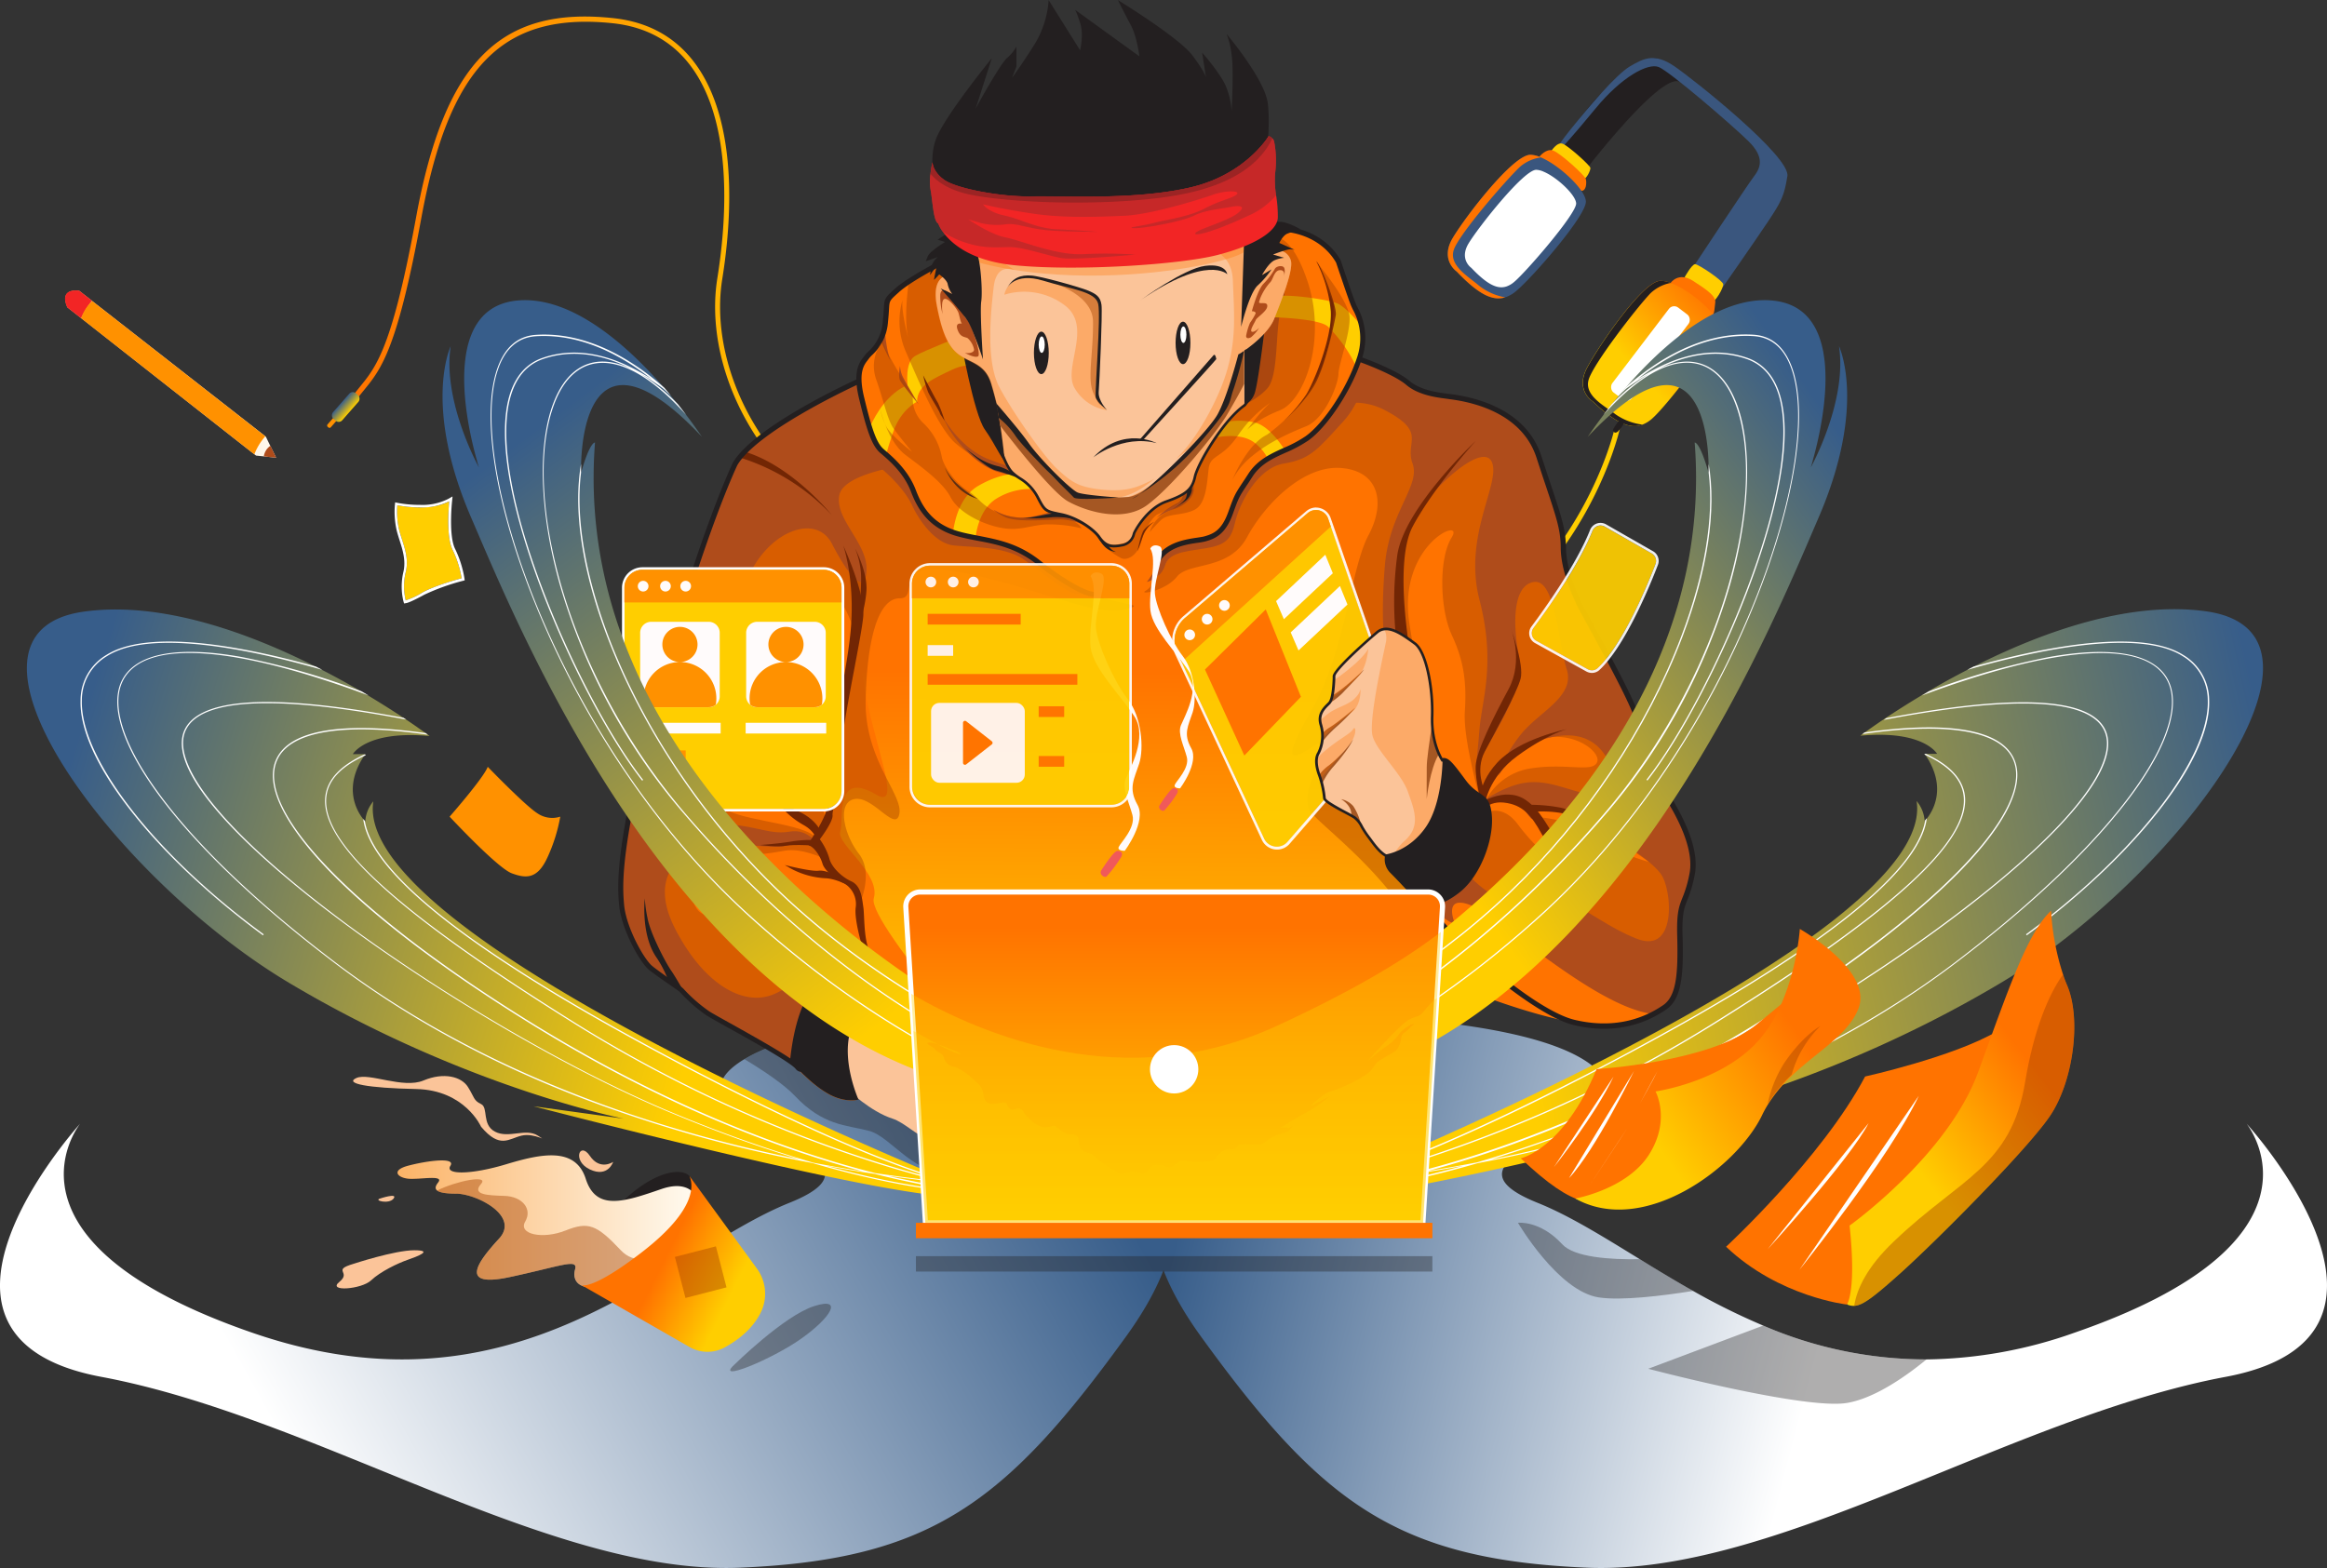 <svg xmlns="http://www.w3.org/2000/svg" xmlns:xlink="http://www.w3.org/1999/xlink" viewBox="0 0 599.53 404.08"><rect x="0" y="0" width="599.53" height="404.08" fill="#333333" stroke="none"/><defs><style>.cls-1{fill:url(#linear-gradient);}.cls-2{fill:url(#linear-gradient-2);}.cls-13,.cls-3{fill:#231f20;}.cls-3{opacity:0.36;}.cls-4{fill:url(#linear-gradient-3);}.cls-5{fill:#ff9100;}.cls-6{fill:url(#linear-gradient-4);}.cls-15,.cls-7{fill:#ff7300;}.cls-8{fill:url(#linear-gradient-5);}.cls-9{fill:#a54300;opacity:0.43;}.cls-10{fill:#af4c1b;}.cls-11{fill:#fbc499;}.cls-12{fill:#ffce00;}.cls-14{fill:#722604;}.cls-15{opacity:0.32;}.cls-16{fill:#a55723;}.cls-17{fill:#f22525;}.cls-18{fill:#aa2b2b;}.cls-18,.cls-19{opacity:0.61;}.cls-19,.cls-24{fill:#822222;}.cls-20{fill:#fff;}.cls-21{opacity:0.92;}.cls-22{fill:#fffbfb;}.cls-23{fill:#f0595a;}.cls-25{fill:#3a567e;}.cls-26{fill:url(#linear-gradient-6);}.cls-27{fill:url(#linear-gradient-7);}.cls-28{fill:url(#linear-gradient-8);}.cls-29{fill:url(#linear-gradient-9);}.cls-30{fill:url(#linear-gradient-10);}.cls-31{fill:url(#linear-gradient-11);}.cls-32{fill:url(#linear-gradient-12);}.cls-33{opacity:0.37;}.cls-34{opacity:0.3;}.cls-35{fill:url(#linear-gradient-13);}.cls-36{fill:url(#linear-gradient-14);}.cls-37{fill:url(#linear-gradient-15);}.cls-38{fill:url(#linear-gradient-16);}</style><linearGradient id="linear-gradient" x1="74.28" y1="477.72" x2="337.98" y2="329.7" gradientUnits="userSpaceOnUse"><stop offset="0" stop-color="#fff"/><stop offset="0.72" stop-color="#375d8a"/></linearGradient><linearGradient id="linear-gradient-2" x1="470.39" y1="447.02" x2="191.25" y2="374.38" gradientUnits="userSpaceOnUse"><stop offset="0" stop-color="#fff"/><stop offset="0.58" stop-color="#375d8a"/></linearGradient><linearGradient id="linear-gradient-3" x1="90.91" y1="195.87" x2="417.83" y2="195.87" gradientUnits="userSpaceOnUse"><stop offset="0" stop-color="#ff7300"/><stop offset="0.41" stop-color="#ffce00"/></linearGradient><linearGradient id="linear-gradient-4" x1="69.44" y1="272.98" x2="72.59" y2="272.98" gradientTransform="translate(18.52 -63.71)" gradientUnits="userSpaceOnUse"><stop offset="0" stop-color="#375d8a"/><stop offset="1" stop-color="#ffce00"/></linearGradient><linearGradient id="linear-gradient-5" x1="292.71" y1="229.48" x2="291.77" y2="379.95" gradientUnits="userSpaceOnUse"><stop offset="0.32" stop-color="#ff7300"/><stop offset="1" stop-color="#ffce00"/></linearGradient><linearGradient id="linear-gradient-6" x1="441.71" y1="180.58" x2="416" y2="204.08" gradientUnits="userSpaceOnUse"><stop offset="0" stop-color="#ff7300"/><stop offset="0.79" stop-color="#ffce00"/></linearGradient><linearGradient id="linear-gradient-7" x1="135.28" y1="217.32" x2="240.77" y2="358.21" gradientTransform="matrix(1, 0, 0, 1, 0, 0)" xlink:href="#linear-gradient-4"/><linearGradient id="linear-gradient-8" x1="17.69" y1="303.33" x2="253.12" y2="375.25" gradientUnits="userSpaceOnUse"><stop offset="0" stop-color="#375d8a"/><stop offset="0.71" stop-color="#ffce00"/></linearGradient><linearGradient id="linear-gradient-9" x1="481.58" y1="226.09" x2="337.36" y2="326.98" gradientUnits="userSpaceOnUse"><stop offset="0" stop-color="#375d8a"/><stop offset="0.83" stop-color="#ffce00"/></linearGradient><linearGradient id="linear-gradient-10" x1="586.78" y1="307.65" x2="346.38" y2="360.59" xlink:href="#linear-gradient-9"/><linearGradient id="linear-gradient-11" x1="522.16" y1="376.41" x2="475.64" y2="411.99" gradientUnits="userSpaceOnUse"><stop offset="0" stop-color="#ff7300"/><stop offset="0.68" stop-color="#ffce00"/></linearGradient><linearGradient id="linear-gradient-12" x1="302.98" y1="343.41" x2="302.98" y2="481.69" gradientUnits="userSpaceOnUse"><stop offset="0" stop-color="#ff7300"/><stop offset="0.53" stop-color="#ffce00"/></linearGradient><linearGradient id="linear-gradient-13" x1="102.89" y1="419.18" x2="181.02" y2="419.18" gradientUnits="userSpaceOnUse"><stop offset="0" stop-color="#fbb367"/><stop offset="1" stop-color="#fffcf3"/></linearGradient><linearGradient id="linear-gradient-14" x1="172.76" y1="426.8" x2="215.04" y2="448.04" xlink:href="#linear-gradient-3"/><linearGradient id="linear-gradient-15" x1="30.76" y1="188.55" x2="79.07" y2="188.55" gradientTransform="translate(-35.87 21.7) rotate(-7.85)" xlink:href="#linear-gradient-13"/><linearGradient id="linear-gradient-16" x1="462.35" y1="368.72" x2="401.95" y2="410.54" gradientUnits="userSpaceOnUse"><stop offset="0" stop-color="#ff7300"/><stop offset="0.63" stop-color="#ffce00"/></linearGradient></defs><title>Online course</title><g id="Background"><path class="cls-1" d="M290.56,448.85c-31.1,43-50.45,57.42-99.3,59.54S82,469.57,26.56,459.21c-53.92-10.09-7.95-62.44-5.45-65.23-1.68,2.22-21.89,30.94,44.27,53.83,68.86,23.82,106.39-20.57,138.53-33.47s-32.34-20-14.6-34.94a22.91,22.91,0,0,1,3-2.09c4.53-2.74,10.84-4.85,18-6.45,26-5.83,62.65-5.09,62.65-5.09l11.14,29.32S321.66,405.89,290.56,448.85Z" transform="translate(-0.47 -104.39)"/><path class="cls-2" d="M573.91,459.21c-55.4,10.36-115.85,51.31-164.7,49.18s-68.2-16.57-99.3-59.54,6.5-53.76,6.5-53.76l11.15-29.32s65.87-1.32,83.6,13.63-46.72,22-14.6,34.94c8.28,3.32,16.94,8.75,26.39,14.55,4.37,2.7,8.94,5.48,13.73,8.18A173.37,173.37,0,0,0,454.74,446h0a106.07,106.07,0,0,0,42,8.72,117.49,117.49,0,0,0,38.27-6.91c66.17-22.89,46-51.61,44.28-53.83C581.86,396.77,627.83,449.12,573.91,459.21Z" transform="translate(-0.47 -104.39)"/><path class="cls-3" d="M246.43,406.4c-10,1.83-16.14-9.06-22.12-10.6s-11.78-1.31-19.05-9c-2.72-2.87-7.74-6.3-13-9.46,4.53-2.74,10.84-4.85,18-6.45,6.65,3.35,28.62,14.37,33.22,16.12C248.92,389.06,256.43,404.59,246.43,406.4Z" transform="translate(-0.47 -104.39)"/><path class="cls-3" d="M189.64,456.1s12.77-12.59,20.54-15.1,4.31,3-3.28,8.37S184.55,460.78,189.64,456.1Z" transform="translate(-0.47 -104.39)"/><path class="cls-4" d="M337.1,283.07c-16.87,0-28.05-8.72-39.71-17.82-12.22-9.54-24.88-19.4-45-18.86s-38.57-7.33-51.54-22.15c-12.14-13.87-18.1-32.33-15.56-48.17,2.27-14.09,4.36-40-7.06-54.93-4.75-6.23-11.42-9.84-19.81-10.75-28.36-3-42.2,11-49.4,50.2-6.21,33.85-10.36,38.94-14.76,44.33-.72.89-1.48,1.81-2.24,2.87L90.91,207c.78-1.08,1.55-2,2.29-2.93,4.28-5.25,8.33-10.22,14.48-43.73,7.36-40,21.61-54.42,50.84-51.27,8.77.94,15.74,4.73,20.73,11.26,11.71,15.35,9.61,41.64,7.31,55.94-2.49,15.46,3.36,33.5,15.25,47.09,12.7,14.52,30.64,22.22,50.5,21.7,20.64-.55,33.49,9.46,45.89,19.13,15.28,11.93,29.71,23.18,57.54,14.39,50.05-15.84,60.7-63.6,60.8-64.09l1.29.28c-.1.49-10.92,49-61.7,65.07A63,63,0,0,1,337.1,283.07Z" transform="translate(-0.47 -104.39)"/><rect class="cls-5" x="85.87" y="210.61" width="1.12" height="4.39" rx="0.42" transform="translate(161.41 -108.52) rotate(41.28)"/><rect class="cls-6" x="87.96" y="204.89" width="3.15" height="8.76" rx="1.19" transform="translate(159.85 -111.45) rotate(41.28)"/></g><g id="Main_character" data-name="Main character"><path class="cls-7" d="M435.57,333.14c-2.33,4.91-2.33,9.83-2.33,20.19,0,5.76-2,9.93-6.21,12.44-3.33,2-8,3-14.25,2.83-14-.25-38.83-10.88-38.83-10.88s-5.95,18.4-29.5,26.16c-22.17,7.29-87.34-22.94-110.5-23.13a17.39,17.39,0,0,0-3.89.35c-18.6,4.14-8.46,26.66-8.46,26.66s-3.48,1-7.89-1.55a33.81,33.81,0,0,1-6.23-4.89c-1.42-1.37-2.58-2.64-3.51-3.56l-.09-.1c-2.08-2.07-23-11.64-26.66-16.83a1.71,1.71,0,0,0-.11-.14,15.3,15.3,0,0,0-4.42-3.52c-4.2-2.61-9.52-6.07-12.05-19.64-3.61-19.41,23.3-103.79,29.25-113.64a13.11,13.11,0,0,1,1.16-1.6,17.75,17.75,0,0,1,1.34-1.48c5.56-5.62,16.54-11.76,24.36-15.74,2-1,3.87-1.92,5.32-2.62,1.91-.92,3.19-1.5,3.48-1.63a.13.13,0,0,1,.07,0s-.7,4.42,5.21,10.37c4.83,4.86,14.08,10.75,31.73,16.11C291.51,236.05,324,214.79,339,203c5.36-4.19,8.52-7.18,8.52-7.18l.67.23c1,.39,3.18,1.18,5.61,2.21,3.62,1.53,7.9,3.54,10,5.38,4.14,3.56,9.57,1.36,22.26,6.47s16.57,29.58,17.6,39.68,18.89,34.94,18.89,42.19,3.89,12.69,8.3,18.64S437.9,328.22,435.57,333.14Z" transform="translate(-0.47 -104.39)"/><path class="cls-8" d="M264.89,388.19s-41.15-45.92-39.3-52.3-9.68-14.1-8.64-17.15-1.63-16,9.22-9.59-12.92-36.59,0-50,34.23-6.38,43.37-2.28,34.21,8.49,43.23-2.75,33.61-40.67,41.06-34.26,5.44,19.27,2.11,33.19-2,39.6,5.69,52.36,7.07,29.07,1.54,40.07S264.89,388.19,264.89,388.19Z" transform="translate(-0.47 -104.39)"/><path class="cls-9" d="M431.43,327.27c-3.29-6.13-14.51-39.95-16.57-42.88s-14.16-27-15.88-34.22-6.73-33.95-15.53-35.51-27.33-11.39-31.53-9.66-6.24,5.17-14.9,9.23-34.52,32.18-34.52,32.18-4.61,9-6.8,10.19,4.95.22,8-3.6,13.38-1.51,18.06-10.17,14.57-18.54,24.14-17.84,11.8,8.6,7.14,17.35-5.87,29.85-14.84,45.43-4,12,3.44,7.17-8.7,12.85-3.14,19.1,35,27.15,31.08,51.73,4.34-8,4.34-8,2.46-9.67-1.55-14.83-7.76-6.22-6.56-9.75,16.74,2.5,27,9.58,37.35,10.86,38.57,2.58S434.71,333.39,431.43,327.27ZM406,327.19c-5.19-.1-9.67-4-14.5-10.4s-9.86-2-9.86-2a8.47,8.47,0,0,1-.2-1.49,13.34,13.34,0,0,1-7.06-4.13c-4.54-4.58-7.39-23.25-10.75-43.81s14.36-28.1,10.87-22.5-3,18.73,0,25.16,3.89,11.82,3.37,19.78c-.41,6.33,2.86,18.72,4.21,23.57a23.19,23.19,0,0,1,12.36-15.42c9.83-4.77,18.74,2,17.51,4.86s-8.28,0-17.86,1.73a15.76,15.76,0,0,0-10.91,8.26,13.72,13.72,0,0,1,7.29-.48c3.91.87,6.37,5.76,10.17,10.51s11.83,5.87,11.83,5.87S411.14,327.27,406,327.19Zm4.39-7.52c-5.52-4.31-13.44-4.66-13.44-4.66l-2.26-2.67c7.76-.34,14.95,3.46,16.43,4.45s13.6,9.29,14.26,9.75C424.78,326.39,415.72,323.85,410.36,319.67Z" transform="translate(-0.47 -104.39)"/><path class="cls-9" d="M220.79,268s-3.37-15-14.07-15-10.69,23.45-6.21,31-.36,13.2,2.41,21.23,9.69,5.45,10,9.3-2.94,2.95-2.94,2.95-6.79-2.32-8.57-5.73-4.37-13.77-8.34-15.15-3.4,1.56-2,4.15,3.08,4.88-2.79,5.45-5.7,4.16-.17,7.11,22.37,3.55,23.12,8,1.38,4.26,1.38,4.26-5.69-2.73-9.92-1.95-8.54,1.2-15.79,1.95-10.7,7.13-6.9,13,20.36-4,25.28-2.68,6.3,8.21,10.78,9.76,10.13,8.8,10.13,8.8-9.16,3.11-14.79,8.29-20.19,7.07-27.26,0-15.36-22.15-14.33-32.39-2.24-30.26-.08-37.16,12.16-40.61,18.2-48.26,18.81-13.35,28-3.52S223.43,258.27,220.79,268Z" transform="translate(-0.47 -104.39)"/><path class="cls-10" d="M435.57,333.14c-2.33,4.91-2.33,9.83-2.33,20.19,0,5.76-2,9.93-6.21,12.44-14.92-1.13-40.48-25.22-47.38-28-7.76-3.17-4.31,4.71-4.31,4.71s-4.5-1-7.3-7.77,7.3-11.05,7.3-11.05,1.2,6.66,11.21,12.25,6.29.88,12.51,0,13.72,6.83,23.3,10.46,9.07-10.88,6.47-16S408,314.79,400.36,312.69s-2.67,6.64-7,.6c-4.19-5.82-11.55-1.87-12.09-1.57.46-.36,6.41-4.76,12.09-5.6,5.92-.88,10.92,1.91,16.62,3s8-2.41,4.92-8.55-8.81-8.09-16.8-5.65a20.6,20.6,0,0,0-11.51,9.29s.9-4.48,5.62-10.44,14.14-9.84,11.92-16.87-2.95-23.26-8.39-22.54-5.44,10.42-4.19,17.63.74,7.28-1.62,12.92-9.2,16.8-9.2,16.8.29-1.77.92-9.41,4.25-16.91,0-33.3,5.28-29.69,3.27-35.31-14.21,5.17-20.16,13.85-3.44,22.84-3.44,22.84.7,7.68-1.86,11.61-3.33-8-2.19-21.84,9.22-20.57,7.14-26.28,3.89-8-7.14-13.78-23.14,3.2-23.14,3.2L339,203c5.36-4.19,8.52-7.18,8.52-7.18l.67.23c1,.39,3.18,1.18,5.61,2.21,3.62,1.53,7.9,3.54,10,5.38,4.14,3.56,9.57,1.36,22.26,6.47s16.57,29.58,17.6,39.68,18.89,34.94,18.89,42.19,3.89,12.69,8.3,18.64S437.9,328.22,435.57,333.14Z" transform="translate(-0.47 -104.39)"/><path class="cls-9" d="M221.76,337.75s4-8.15,0-13.33-5.72-13.42-1-14.13,10.53,8.78,11.43,3.78-9-14-8.69-29.17,3.07-26.32,8.75-26.32-3.22-10.34,15.81-6.68,34.09,11.5,42.22,9.53-6.83-.07-17.85-9.53-29-16.63-33-23.86-11.86-10.23-18.68-7.23-8.68,9.45-4,22a68.6,68.6,0,0,1,3.35,34.09c-1.47,9.19-5.82,19.09-5.31,27.31a28.79,28.79,0,0,1-2.89,14.41s-3.28,1.18.69,6.94S222.32,333.21,221.76,337.75Z" transform="translate(-0.47 -104.39)"/><path class="cls-10" d="M223.73,251.08c-.15,6.82-4.32,2.34-8.94-6.6s-20.09-2-23.74,15.23S193.61,285,195.5,289s2.65,9.31-4.45,1.12-14.22-8.82-13.94-3.75,7.88,11.06,5.28,11.77-8.25,1.21-10.6,7.95,7.49,9.93,16,10.67,11.19,2.75,16.17,1.94,7.3,3.63,7.3,3.63a22.54,22.54,0,0,0-8.28,0c-4.14.86-11.4-.88-19,0s-16.91,7.24-9.49,21.56,17.6,19.9,25.2,16.77,13.08-11.43,19.31-9.28S212.77,366,213.11,375c.12,2.94-2.19,5-5.63,6.33-1.42-1.37-2.58-2.64-3.51-3.56l-.09-.1c-2.08-2.07-23-11.64-26.66-16.83a1.71,1.71,0,0,0-.11-.14,15.3,15.3,0,0,0-4.42-3.52c-4.2-2.61-9.52-6.07-12.05-19.64-3.61-19.41,23.3-103.79,29.25-113.64a13.11,13.11,0,0,1,1.16-1.6,17.75,17.75,0,0,1,1.34-1.48c5.56-5.62,16.54-11.76,24.36-15.74,2-1,3.87-1.92,5.32-2.62,1.91-.92,3.19-1.5,3.48-1.63a.13.13,0,0,1,.07,0l5.21,10.37,6.31,12.55s-19,2-20.39,8.11S223.87,244.26,223.73,251.08Z" transform="translate(-0.47 -104.39)"/><path class="cls-10" d="M353.83,198.26c-1.55,5.11-3.91,11.05-7.15,14.59-6.55,7.17-8.51,9.88-15.43,11s-11.48,10.51-12.53,15-2.32,6-7.8,6.86-9.28,1.13-10.31,4.45-4.66,4.21-4.66,4.21,4.71-6.17,5.55-11.55,18.53-11.62,20.29-16.44,21.61-15.25,24.14-22.75c.71-2.13,1.51-4.82,2.29-7.59C349.25,196.44,351.4,197.23,353.83,198.26Z" transform="translate(-0.47 -104.39)"/><path class="cls-10" d="M281.35,257.5s-1,.05-3.31,0-8.53-5.13-13.54-8.76-13.64-3.23-18.45-3.81-8.91-6.67-10.59-10.32-6.08-8.51-11.73-12.42c-3.71-2.56-5.91-11.36-7-17.12,2-1,3.87-1.92,5.32-2.62a45,45,0,0,1,3.8,9.46c1.53,6.51,8.16,10.57,8.76,15.48s16,12.55,22.42,13.6,11.41,6.07,13.62,9.18S281.35,257.5,281.35,257.5Z" transform="translate(-0.47 -104.39)"/><path class="cls-11" d="M219,385.3s5.76,5.57,11.45,7.38S243.61,406,250,392s-10-32-19.81-32.1S213.34,371.19,219,385.3Z" transform="translate(-0.47 -104.39)"/><path class="cls-7" d="M349.94,199c-.49,1.3-1.12,2.72-1.87,4.3-3.72,7.69-9.33,14.49-16.49,17.19a1.33,1.33,0,0,1-.21.09,18.38,18.38,0,0,0-4.18,2.16,24.45,24.45,0,0,0-9.54,13.44c-1.68,6.07-6.86,7.63-12.13,8.15s-6.25,5.3-9.87,6.6-2.59,4.14-5.35,6.67-2.93-.72-6.82-.72-9.07-1.81-14.62-6.86c-5-4.53-11.37-6.25-17-7.21-.63-.11-1.27-.2-1.89-.29a19.87,19.87,0,0,1-3.9-1,15.57,15.57,0,0,1-8.78-7.8c-2.28-4.58-5-9.56-8.5-12.18l-.18-.13c-1.74-1.24-3-4-4-7-1.06-3.13-1.77-6.44-2.3-8.17-1-3.38-1.3-7.12,2.46-11a13.17,13.17,0,0,0,2.53-3.54,12.85,12.85,0,0,0,1.08-3.14,29.44,29.44,0,0,0,.53-5.65c0-1.74,2.62-4,5.78-6.09a93.6,93.6,0,0,1,9.58-5.41c1.32-.66,2.17-1.06,2.17-1.06s8.59-2.92,14.44-1.81,52.38,1.69,64.32-3.56,19.43,4.21,21,9.48c1.49,5.09,4.2,10.76,5.08,13.66,0,.1.06.21.09.3C351.92,190.76,351.88,193.9,349.94,199Z" transform="translate(-0.47 -104.39)"/><path class="cls-10" d="M318,210.11s6.12-2.26,9.06-5.72,1.9-15.35,3.45-20.1a15.86,15.86,0,0,0,.7-8.11s-6.64,12.16-6.65,15.75S318,210.11,318,210.11Z" transform="translate(-0.47 -104.39)"/><path class="cls-12" d="M252.08,198.44c-.05,1.21-1.6-1-6.27,1.21s-9.08,4-9.06,8.26c0,0-4.09,1.88-6.12,7.7-.92,2.66-1.52,4.62-1.86,5.95l-.18-.13c-1.74-1.24-3-4-4-7,1.59-3.52,4.66-8.65,9.7-10.83,0,0-.7-5.89,1.89-7.44s12.6-5.34,12.86-5.56S252.15,197.21,252.08,198.44Z" transform="translate(-0.47 -104.39)"/><path class="cls-9" d="M264.89,227.27a40.58,40.58,0,0,1-6.91-2,39.07,39.07,0,0,1-11.05-6.41c-4.64-3.66-10.26-17.42-13.2-24.12A19.44,19.44,0,0,1,233,181.7c-.37,2.67,1.16,8.65,1.52,10-1-3.87-.54-9.84.08-14.75a93.6,93.6,0,0,1,9.58-5.41c3.77,5.53,9.75,28.56,9.55,31.34S264.89,227.27,264.89,227.27Z" transform="translate(-0.47 -104.39)"/><path class="cls-13" d="M248,191.93s3.36,19.15,6.21,23.16,4.79,8.87,6,8.81-.13-18.32-.32-18.58-6.15-7.89-7.38-9.12S248,191.93,248,191.93Z" transform="translate(-0.47 -104.39)"/><path class="cls-10" d="M230.06,197.67a58,58,0,0,1-2.81-5.88,12.85,12.85,0,0,0,1.08-3.14C228.63,192.15,229.15,195.74,230.06,197.67Z" transform="translate(-0.47 -104.39)"/><path class="cls-10" d="M269.54,232.48s-6.3-5.09-11.34-6.3-10.1-6.56-12.17-9.66a23.79,23.79,0,0,1-2.59-4.62s4.36,8,11.82,10.87,9.49,2.68,11.69,4.28S269.54,232.48,269.54,232.48Z" transform="translate(-0.47 -104.39)"/><path class="cls-10" d="M284.58,242.4s-5.94-4.46-11.67-4.14-11.26.52-13.68-.71-2.74-1.81-2.74-1.81a13.69,13.69,0,0,0,10.42,1.68c6.41-1.29,8-2.91,11.07-1.68S284.58,242.4,284.58,242.4Z" transform="translate(-0.47 -104.39)"/><path class="cls-10" d="M237.14,208.58s-3.71-6.21-4.23-7.42a8,8,0,0,1-.56-2.46s-.51,2.67,0,3.71S237.14,208.58,237.14,208.58Z" transform="translate(-0.47 -104.39)"/><path class="cls-14" d="M222.92,349.35s-2.39-7.5-2-11a6.2,6.2,0,0,0-3.1-6.39c-1.3-.52-4.84-2.93-5.44-5s-2.24-4.32-3.45-4.66,6.21-7.68,5-14.24,4.49-28,5.7-41.08-1.9-22-1.9-22,5.65,12.19,5.15,18.23-6.36,31.75-5.84,37.62-2.24,11.91-2.07,13.63-3.28,6.22-3.28,6.22a16.3,16.3,0,0,1,2.42,4.83c.51,2.24,3.1,4.83,5.69,6s2.77,4.49,3.11,6.73,0,10.5,2.45,12.25S223.5,351.34,222.92,349.35Z" transform="translate(-0.47 -104.39)"/><path class="cls-14" d="M211.21,322.35s-6.12-.43-8.28,0-6.65-.19-6.65-.19,5.37-.41,7.69-.84,6.55-.78,7.24,0S211.21,322.35,211.21,322.35Z" transform="translate(-0.47 -104.39)"/><path class="cls-14" d="M220.1,333.14s-3.88-2.33-7-2.42a21.24,21.24,0,0,1-8.71-2.41l-1.73-1s6.78,1.73,8.71,1.47,4.89,1.46,5.61,1.46S220.1,333.14,220.1,333.14Z" transform="translate(-0.47 -104.39)"/><path class="cls-14" d="M211.21,322.35s.17-3.19-3.71-5.35-6.82-5.35-7.85-8.63a18.52,18.52,0,0,1-1-4.14s2.25,7.08,7.08,9.06,6.21,5.35,6.21,5.35Z" transform="translate(-0.47 -104.39)"/><path class="cls-14" d="M221.59,266s1-10.7.67-14.24a21.37,21.37,0,0,0-1.47-6s2.93,5.52,2.93,10.14-2.93,13.41-2.93,13.41Z" transform="translate(-0.47 -104.39)"/><path class="cls-14" d="M214.79,237.14a54.92,54.92,0,0,0-23.74-14.85,17.75,17.75,0,0,1,1.34-1.48C204.21,224.37,214.09,236.28,214.79,237.14Z" transform="translate(-0.47 -104.39)"/><path class="cls-13" d="M177.11,360.69a15.3,15.3,0,0,0-4.42-3.52,28.16,28.16,0,0,0-3.24-6.26c-3.89-5.86-2.86-15-2.86-15a33.77,33.77,0,0,0,.71,5.1c.68,3.79,4.56,11.31,6.12,13.55C174.16,355.61,175.7,358.23,177.11,360.69Z" transform="translate(-0.47 -104.39)"/><path class="cls-14" d="M381.2,311.74s6.82-4.92,12.34-1.21,7.34,12.25,12.43,13.89c0,0-5.61-.26-8.29-5.09s-4.85-7.56-9.75-8.11-7.25,3.8-7.25,3.8Z" transform="translate(-0.47 -104.39)"/><path class="cls-14" d="M395.18,313.64s7.94-1,13.81,2.5l5.86,3.54s-7.33-6.39-12.85-7.25a41.33,41.33,0,0,0-8.67-.61Z" transform="translate(-0.47 -104.39)"/><path class="cls-14" d="M383,311.79s.78-7,8.37-12.56,12.71-6.91,12.71-6.91-12.19,2.42-17.88,8.63-4.49,11.74-4.49,11.74Z" transform="translate(-0.47 -104.39)"/><path class="cls-10" d="M309,223.9s-1.3,3.76-1,6.08-1.95,4.53-4.92,5.56a18.06,18.06,0,0,0-4.6,2.27,21.87,21.87,0,0,1,5.25-3.75c2.52-1.1,1.48-5.83,1.48-5.83Z" transform="translate(-0.47 -104.39)"/><path class="cls-14" d="M383,308.2s-2.58-5.18,0-10.1,8.29-15.18,9.24-18.81-2.51-13-2.51-13,3.37,8.37-.6,15.71-8.28,16-8.46,19.76,1.56,10.06,1.56,10.06Z" transform="translate(-0.47 -104.39)"/><path class="cls-14" d="M364.46,276.62s-5.35-26.58,0-36.59,16.21-22,16.21-22-18.28,17.09-20.18,29.28a89.15,89.15,0,0,0,0,24.27Z" transform="translate(-0.47 -104.39)"/><path class="cls-12" d="M268.08,230.53a16.69,16.69,0,0,0-11,2.43c-3.72,2.36-4.88,7.11-5.27,9.87-.63-.11-1.27-.2-1.89-.29a19.87,19.87,0,0,1-3.9-1c.47-3.66,2-9.32,6.49-11.94,7-4.07,12-3.11,12-3.11Z" transform="translate(-0.47 -104.39)"/><path class="cls-12" d="M331.58,220.51a1.33,1.33,0,0,1-.21.09,18.38,18.38,0,0,0-4.18,2.16,11.7,11.7,0,0,0-3.54-4.3c-3.88-3-10.88-1.12-10.88-1.12l3.28-4.15a18.2,18.2,0,0,1,7.33,0C326.93,213.77,330.2,218.34,331.58,220.51Z" transform="translate(-0.47 -104.39)"/><path class="cls-12" d="M349.94,199a36.52,36.52,0,0,0-7.4-10.51c-2.67-2.23-16-2.4-16-2.4s1-4.24,2.58-5.19,13.3.53,16,1.73c1.59.69,4.13,3.39,6,5.56,0,.1.06.21.09.3C351.92,190.76,351.88,193.9,349.94,199Z" transform="translate(-0.47 -104.39)"/><path class="cls-9" d="M326.58,166s5.53-4.52,10.7,10.69-.78,30.93-7,33.41-8.49,5.07-8.49,5.07,3.51-4.93,6-7a31.76,31.76,0,0,0-8.49,8.62c-4.07,5.92-7,4.66-7.44,8.44s-.63,9-3.64,10.54-6.8.86-8.61,2.62a38.38,38.38,0,0,0-2.93,3.14,8.67,8.67,0,0,1,4.57-5.27c3.62-1.64,4.05-2.77,4.05-2.77s-5.35,3-6.47,3.4-3.36,3.43-4.31,7.05-3.7,5.09-5.3,4.23-5-3-5.65-5.4,13.45-11,13.45-11,24.94-26,26.15-36.89S326.58,166,326.58,166Z" transform="translate(-0.47 -104.39)"/><path class="cls-13" d="M326.58,186.71s-1.73,15.1-2.76,18.72-4.23,3.57-6.21,5.62,1.55-18.3,3.45-19.6A64.39,64.39,0,0,0,326.58,186.71Z" transform="translate(-0.47 -104.39)"/><path class="cls-13" d="M242.19,154.09s-3.37-8.46,0-15.19S256,119.4,256,119.4l-4.15,12.94s6-11,8-12.94a11,11,0,0,0,2.5-3v5.09l-1.12,2.93s2.67-3.62,5.95-8.88a25,25,0,0,0,3.46-11.13l8.11,12.94s1-4.06,0-7.08-1.3-3.36-1.3-3.36l16.57,12s-.6-5.09-2.24-8.11-3.28-6.38-3.28-6.38,15.79,9.66,19.24,14.32,3.45,5.69,3.45,5.69l-1-6.47s5.17,5.78,6.38,9.32a19.83,19.83,0,0,1,1.21,5.78s.6-10.7,0-14.58a21.83,21.83,0,0,0-1.3-5.35s9.84,11.65,10.62,17.86-.52,14.93-.52,14.93S312.86,161,282.66,161,242.19,154.09,242.19,154.09Z" transform="translate(-0.47 -104.39)"/><path class="cls-11" d="M328.78,186.49c-1.23,3.11-4.76,6.06-6.6,7.45l0,0c-.24.18-.45.34-.62.45l-.07,0-.29.2v0a.42.42,0,0,0-.12.08l0,0v13.84a19.28,19.28,0,0,1-3,3.12c-3.88,3.27-9.49,13.46-9.93,16.13s-3.45,4.66-6.81,5.61-8.28,6.22-8.72,8.38-2,2.67-4.74,3-3.2-.78-4.92-2.93-7.59-4.83-10.87-5.44-3.3-2.33-3.3-2.33a18,18,0,0,0-6.19-6.89,10.92,10.92,0,0,1-3.45-4.16,3.35,3.35,0,0,1,.11-.38s-.07-1.55-.72-6.34c-.11-.79-.21-1.56-.33-2.27s-.2-1.37-.31-2-.21-1.24-.33-1.85c0,0,0-.06,0-.1s0-.07,0-.1c-.13-.61-.26-1.2-.39-1.82-.36-1.48-.78-3.06-1.33-4.91-1.56-5.19-5.43-5.31-8.41-7.52s-4.41-6.47-5.57-12.42.78-8.8,5.44-7.89,4.92-5.43,4.92-5.43a1.57,1.57,0,0,1,.34-1.08h0c4.4-5.65,49.12-3.77,64.21-3,3.09.17,4.93.29,4.93.29v11s4.14-7.23,6.22-8a3.7,3.7,0,0,1,5.17,2.59C333.57,174.45,330.46,182.22,328.78,186.49Z" transform="translate(-0.47 -104.39)"/><path class="cls-15" d="M296.73,228.38c.43-.21.81-.43,1.16-.64-2.41,2.15-6.24,4.82-10.6,5-7.37.26-9.85-.78-13.09-3.54-2.71-2.32-12.32-14.36-16.7-19.11-.13-.61-.26-1.2-.39-1.82-.36-1.48-.78-3.06-1.33-4.91-1.56-5.19-5.43-5.31-8.41-7.52s-4.41-6.47-5.57-12.42.78-8.8,5.44-7.89,4.92-5.43,4.92-5.43a1.57,1.57,0,0,1,.34-1.08s0,0,0,0c3.32.82,8.85,4.62,9.38,5-.43-.2-4.69-1.93-5.4,4.37-.77,6.64-2.05,19.16,1.48,25.8s11.47,17.91,14.93,21.08,5.3,4.72,11.67,5.31S293.65,229.85,296.73,228.38Z" transform="translate(-0.47 -104.39)"/><path class="cls-15" d="M321,194.77v13.84a19.28,19.28,0,0,1-3,3.12c-3.88,3.27-9.49,13.46-9.93,16.13s-3.45,4.66-6.81,5.61-8.28,6.22-8.72,8.38-2,2.67-4.74,3-3.2-.78-4.92-2.93-7.59-4.83-10.87-5.44-3.3-2.33-3.3-2.33a18,18,0,0,0-6.19-6.89,10.92,10.92,0,0,1-3.45-4.16,3.35,3.35,0,0,1,.11-.38s-.07-1.55-.72-6.34c-.21-1.56-.41-2.95-.64-4.29-.1-.66-.22-1.31-.34-1.95,4.07,4.44,15.66,17.1,18.06,19.83,2.94,3.33,12.37,2.58,12.37,2.58,6.85,2.35,23.35-16.34,25.88-19.25s5.67-15.91,5.94-17A3.13,3.13,0,0,1,321,194.77Z" transform="translate(-0.47 -104.39)"/><path class="cls-15" d="M249.05,170.91s10.92,4.33,31.28,4.5,36.24-3.72,39.91-5.62,4-4.14,4-4.14S249.18,167,249.05,170.91Z" transform="translate(-0.47 -104.39)"/><path class="cls-10" d="M249.05,195.32s2.61,1.47,3.43.88-1.77-8.52-3-9.61-1-3.85-3.07-5.67-3.48-2.5-3.69-.58a17.79,17.79,0,0,0,.6,5s-.56-3.8.56-3.93,3.24,2.68,3.54,3.63.56,2.51.86,2.7-1.85-.55-1.12,1.57,1.9,1.81,2.63,2.24a5.23,5.23,0,0,1,1.64,2.93C251.47,195.2,250.17,195.57,249.05,195.32Z" transform="translate(-0.47 -104.39)"/><path class="cls-15" d="M328.78,186.49c-1.23,3.11-4.76,6.06-6.6,7.45l0,0c-.24.18-.45.34-.62.45l-.07,0-.29.2v0a.42.42,0,0,0-.12.08l0,0v.45c-.63.39-1,.6-1,.6s.51,1.19-3,10.65c-3.38,9.17-13,15.86-13.64,16.26,5.05-4.62,11-15.07,13.28-23.17s1.72-14.24,1.38-22.86-8.46-8.28-8.46-8.28l7.15-2.41c3.09.17,4.93.29,4.93.29v11s4.14-7.23,6.22-8a3.7,3.7,0,0,1,5.17,2.59C333.57,174.45,330.46,182.22,328.78,186.49Z" transform="translate(-0.47 -104.39)"/><path class="cls-16" d="M321,194.94v8.42c-1,2-2.48,4.68-4.35,7.84-3.11,5.24-14.58,19-20.71,23.41s-15.36,1.71-20.28-1c-3.89-2.1-13.59-14.43-17.5-19.52-.1-.71-.2-1.37-.31-2s-.21-1.24-.33-1.85c3.15,2.49,10,12.17,13.43,16.14a21.88,21.88,0,0,0,9.71,6.09,80.29,80.29,0,0,0,10.41,0c5.51-.38,17.38-13.68,21.69-18.51S320,195.82,320,195.82Z" transform="translate(-0.47 -104.39)"/><path class="cls-13" d="M288.7,232.61s-10.87.78-11.56,0S264,219.75,262,216.56a20.75,20.75,0,0,0-4.18-4.46c-.21-1.29-.46-2.55-.75-3.87,2.76,3.2,6.6,7.75,8.47,10.4,3.1,4.4,10.87,12,12.59,12.69S288.7,232.61,288.7,232.61Z" transform="translate(-0.47 -104.39)"/><path class="cls-15" d="M262.78,175.87s-3.2,2-3.55,4.47a17.37,17.37,0,0,1,15.38,2.59c7.57,5.5-.32,16,2.66,21.36a11.66,11.66,0,0,0,8.41,5.82s-3.45-3.36-2.86-6.47,1.74-20.39.72-21.94-6-3.49-6-3.49S265.05,175.09,262.78,175.87Z" transform="translate(-0.47 -104.39)"/><path class="cls-9" d="M268.08,176.18s13.93,2.89,14,11.11-1.49,14.65,0,18.16,1.9,3.19,1.9,3.19a13.93,13.93,0,0,1-.88-7.52c.81-3.71,1.83-18.37-.24-20.09S268.08,176.18,268.08,176.18Z" transform="translate(-0.47 -104.39)"/><path class="cls-13" d="M292.09,232.94c.15-.08.82-.43,1.91-1.11A7.32,7.32,0,0,1,292.09,232.94Z" transform="translate(-0.47 -104.39)"/><path class="cls-13" d="M321,194.8a97.35,97.35,0,0,1-2.71,9.86c-1.39,3.79.17,3.53-8.45,13.54A70.83,70.83,0,0,1,294,231.82c5.41-3.89,17.74-16.36,20.14-20.6,2.22-4,4.56-12.41,5.38-15.5C320,195.49,320.48,195.17,321,194.8Z" transform="translate(-0.47 -104.39)"/><path class="cls-13" d="M321.06,164.55l-.82,24.08s2.07-8.68,4.27-10.68a23.3,23.3,0,0,0,3.56-4.14l-2.46,1.48s1.75-3.3,3.37-3.88a8,8,0,0,1,2.33-.58l-2.85-.84s3.74-1.49,4.65-1.36l.91.13L330.08,167s.9-1.95,2.07-2.4,3.3-1.16,3.3-1.16-3.43-2-5.31-1.88a16.92,16.92,0,0,1-5.11-1Z" transform="translate(-0.47 -104.39)"/><path class="cls-13" d="M242.45,175.1s2.07,1.42,2.2,2.59a6,6,0,0,0,1.16,2.46l-3-1.43s5.56,6.22,6.92,8.29,4,10,4,10-.84-12.16-.45-14.95-.22-10.79-1.14-12.29-6.43-6-6.43-6l-3.69,2.39,1.94.59s-3.95,2.39-4.46,3.69l-.52,1.29,3.11-1.1a5,5,0,0,0-1.75,2.78c-.2,1.56-.26,1.88-.26,1.88l1.75-2.46s-.72,3.43-.72,3.62S242.45,175.1,242.45,175.1Z" transform="translate(-0.47 -104.39)"/><path class="cls-17" d="M329.69,160.48c-.17,3.62-6.22,7.25-15.7,9.66s-35.9,4.23-52.3,2.59c-11.58-1.17-16.52-6-18.42-8.77A8.3,8.3,0,0,1,242.2,162c-1.3-.6-1.47-6.29-2-8.79a13.41,13.41,0,0,1,0-4,29.8,29.8,0,0,1,.51-3s0,2.42,3.09,4.58,14.33,4.39,22.62,4.22,26.58,1,40.81-2.33,20.1-13.21,20.1-13.21a2.22,2.22,0,0,1,.95.59,1.83,1.83,0,0,1,.44.71A25.43,25.43,0,0,1,329,149a24.22,24.22,0,0,0,.25,5.72A33.08,33.08,0,0,1,329.69,160.48Z" transform="translate(-0.47 -104.39)"/><path class="cls-18" d="M329.24,154.71a19.35,19.35,0,0,1-6.89,5.16c-11.3,5.26-15,5.44-13.72,4.4s8.28-3,10.7-4.92.44-2.08-1.72-1.64S311,158.49,308,160s-13.29,3.36-15.45,3.19,2.06-.52,5.31-1.38,8.68-1.47,13-3.71,6.64-2.44,8.11-3.51-2.5-1.26-6.05,0S297,159.7,290.08,160s-15.49.61-23.23-.52-13.08-2.42-13.08-2.42,1.1,1.91,5.45,2.86,8.31,3.33,13.55,3.56,10.67.66,10.67.66-9.4,0-13.76-.47-7.25-1.76-9.82-1.51a17.92,17.92,0,0,1-6.54-.25c-1.81-.53-3.37-1-3.37-1s5.53,3.88,9.58,4.66,13.12,4.75,20.28,4.31A110.06,110.06,0,0,1,293,170s-15.54,1.43-18.9.92-9.78-2.85-13.43-2.85-7.63.62-13.84-2.06a19.67,19.67,0,0,1-3.58-2A8.3,8.3,0,0,1,242.2,162c-1.3-.6-1.47-6.29-2-8.79a13.41,13.41,0,0,1,0-4,29.8,29.8,0,0,1,.51-3s0,2.42,3.09,4.58,14.33,4.39,22.62,4.22,26.58,1,40.81-2.33,20.1-13.21,20.1-13.21a2.22,2.22,0,0,1,.95.59,1.83,1.83,0,0,1,.44.71A25.43,25.43,0,0,1,329,149,24.22,24.22,0,0,0,329.24,154.71Z" transform="translate(-0.47 -104.39)"/><path class="cls-19" d="M328.3,140c-3.52,7.36-11.55,12.33-24.37,14.66-15,2.71-39.86,2.44-52.94,0-5.74-1.09-9-3.33-10.77-5.48a29.8,29.8,0,0,1,.51-3s0,2.42,3.09,4.58,14.33,4.39,22.62,4.22,26.58,1,40.81-2.33,20.1-13.21,20.1-13.21A2.22,2.22,0,0,1,328.3,140Z" transform="translate(-0.47 -104.39)"/><path class="cls-13" d="M259.86,178.72s1.94-4.27,9.38-2,13.46,2.78,14.17,6-.9,22.65-.64,24,2.91,3.36,2.91,3.36-2.33-2.46-2.14-4.72,1-20.26.72-22.4-1.43-2.84-3.43-3.68-12.24-3.76-14.76-3.89S261.48,175.81,259.86,178.72Z" transform="translate(-0.47 -104.39)"/><path class="cls-13" d="M294.39,181.7s11.14-8.11,16.57-8.8,5.7,2.16,5.7,2.16S311.65,169.88,294.39,181.7Z" transform="translate(-0.47 -104.39)"/><ellipse class="cls-13" cx="268.29" cy="90.94" rx="1.91" ry="5.47"/><ellipse class="cls-20" cx="268.39" cy="88.82" rx="0.78" ry="2.12"/><ellipse class="cls-13" cx="304.79" cy="88.37" rx="1.91" ry="5.47"/><ellipse class="cls-20" cx="304.89" cy="86.25" rx="0.78" ry="2.12"/><path class="cls-13" d="M282.12,222.28s7.5-6,16.37-3.69C298.49,218.59,289.89,214.06,282.12,222.28Z" transform="translate(-0.47 -104.39)"/><path class="cls-13" d="M293.78,218.06l19.34-22.12c.45-.52.71.84.71,1s-18.62,20.59-18.62,20.59Z" transform="translate(-0.47 -104.39)"/><g class="cls-21"><path class="cls-12" d="M357.93,291.69l-25.74,29.65a3.63,3.63,0,0,1-6-.83L304.9,275l-1.09-2.32a7.63,7.63,0,0,1,2-9.06l31.58-27a3.31,3.31,0,0,1,5.28,1.44l.7,2,15.75,45.61A6.1,6.1,0,0,1,357.93,291.69Z" transform="translate(-0.47 -104.39)"/><path class="cls-20" d="M339.49,235.83a3.3,3.3,0,0,1,3.14,2.23l.7,2,15.75,45.61a6.1,6.1,0,0,1-1.15,6l-25.74,29.65a3.59,3.59,0,0,1-2.74,1.26,3.63,3.63,0,0,1-3.3-2.09L304.9,275l-1.09-2.32a7.63,7.63,0,0,1,2-9.06l31.58-27a3.28,3.28,0,0,1,2.14-.79m0-.66h0a4,4,0,0,0-2.57,1l-31.58,27a8.32,8.32,0,0,0-2.13,9.85l1.09,2.31,21.25,45.53a4.29,4.29,0,0,0,3.9,2.47,4.25,4.25,0,0,0,3.24-1.49l25.74-29.65a6.73,6.73,0,0,0,1.27-6.64L344,239.87l-.7-2a4,4,0,0,0-3.77-2.68Z" transform="translate(-0.47 -104.39)"/></g><path class="cls-5" d="M343.33,240.09,304.9,275l-1.09-2.32a7.63,7.63,0,0,1,2-9.06l31.58-27a3.31,3.31,0,0,1,5.28,1.44Z" transform="translate(-0.47 -104.39)"/><polygon class="cls-7" points="310.45 172.54 320.59 194.71 335.17 179.57 326.11 157.05 310.45 172.54"/><polygon class="cls-22" points="328.77 154.91 330.78 159.57 343.39 147.73 341.45 142.96 328.77 154.91"/><polygon class="cls-22" points="332.54 162.97 334.55 167.63 347.16 155.79 345.22 151.02 332.54 162.97"/><circle class="cls-22" cx="306.52" cy="163.6" r="1.38"/><circle class="cls-22" cx="311.01" cy="159.57" r="1.38"/><circle class="cls-22" cx="315.46" cy="156.02" r="1.38"/><path class="cls-11" d="M375.34,305.26s-.07.19-.2.51c-1.14,2.76-6.81,16.15-12.07,19.09a5.06,5.06,0,0,1-3.9.54c-4-1-7-6.53-7.51-7.79a5.49,5.49,0,0,0-.7-1.17v0a7.49,7.49,0,0,0-2.29-1.83.14.14,0,0,1-.08,0c-1.23-.68-6.91-3.08-6.91-4.45a15,15,0,0,0-.53-3.85,9,9,0,0,0-.4-1.17,6.14,6.14,0,0,0-.37-.84.76.76,0,0,1-.06-.16,8.24,8.24,0,0,1-.45-4.18,6.66,6.66,0,0,1,.51-2.05,7,7,0,0,0,.67-2.14,8,8,0,0,0,.1-1.1h0a6.06,6.06,0,0,0-.07-1,3.58,3.58,0,0,0-.09-.45,10.79,10.79,0,0,1-.2-3.25,5.06,5.06,0,0,1,1.58-3.65,2.72,2.72,0,0,0,.53-.54,4.68,4.68,0,0,0,.62-1.33,6.48,6.48,0,0,0,.17-.63,22,22,0,0,0,.42-4c0-.41,0-.77.07-1,.16-1.66,10.55-11.55,12.78-12.39a.78.78,0,0,1,.27-.05c1.47.09,6.89,2.25,9,5.44s3.61,13.86,3.11,19.58v.09c-.22,2.26.68,4.91,1.84,7.29a40.75,40.75,0,0,0,3.9,6.33C375.26,305.17,375.34,305.26,375.34,305.26Z" transform="translate(-0.47 -104.39)"/><path class="cls-16" d="M351,316.42a7.49,7.49,0,0,0-2.29-1.83.14.14,0,0,1-.08,0c.2-2.74-2.66-4.25-2.66-4.25a5.5,5.5,0,0,1,3.17,1.81A14.13,14.13,0,0,1,351,316.42Z" transform="translate(-0.47 -104.39)"/><path class="cls-16" d="M349.08,294.94c-.14.33-1.08,2.45-5,6.94a16.91,16.91,0,0,0-2.9,4.36,10.52,10.52,0,0,0-.77-2,.76.76,0,0,1-.06-.16,10.58,10.58,0,0,1,2.5-2.44A30.08,30.08,0,0,0,349.08,294.94Z" transform="translate(-0.47 -104.39)"/><path class="cls-16" d="M349.67,286.75a49,49,0,0,1-5.09,5.14,28.06,28.06,0,0,0-3.53,3.81,7,7,0,0,0,0-2.15,8.19,8.19,0,0,1,1.94-1.66C345,290.71,349.39,287,349.67,286.75Z" transform="translate(-0.47 -104.39)"/><path class="cls-15" d="M374.64,313.89c-1.21,6.66-16.09,14.16-16.09,14.16a6.33,6.33,0,0,1,.62-2.65,13.16,13.16,0,0,1,3.31-4.43c4.14-3.8,2.33-7.94.7-12.6s-8-10.36-9.08-14.33,2.77-20.87,3.47-24.33a5,5,0,0,0-.61-3.4.78.78,0,0,1,.27-.05c1.47.09,6.89,2.25,9,5.44s3.61,13.86,3.11,19.58v.09c-.22,2.26.68,4.91,1.84,7.29a40.75,40.75,0,0,0,3.9,6.33c0,.25,0,.51,0,.78A42.6,42.6,0,0,1,374.64,313.89Z" transform="translate(-0.47 -104.39)"/><path class="cls-16" d="M351.92,276.92c-.09.16-.79,1.14-4.95,5.41a16.65,16.65,0,0,1-4.07,3.33,5.45,5.45,0,0,0,.79-2C346.67,282,351.55,277.27,351.92,276.92Z" transform="translate(-0.47 -104.39)"/><path class="cls-16" d="M371.23,298.66c-2.41,3.88-3.17,11.63-3.17,11.63s-.06-4.34,0-8.21c0-1.9.68-6.53,1.33-10.8v.09C369.17,293.63,370.07,296.28,371.23,298.66Z" transform="translate(-0.47 -104.39)"/><path class="cls-13" d="M372.14,299.74s.09,11.39-4.31,17.78-10.44,7.08-10.44,7.08a4.91,4.91,0,0,0,1.38,4.83c2.24,2.24,4.66,4.92,6.64,7s6,2,11.22-2.16,8.71-13.38,8.2-19.67-3.28-4.49-6.73-9.15S373.69,299.57,372.14,299.74Z" transform="translate(-0.47 -104.39)"/><path class="cls-13" d="M234,360.75a17.39,17.39,0,0,0-3.89.35c-18.6,4.14-8.46,26.66-8.46,26.66s-3.48,1-7.89-1.55-7.67-6.38-9.74-8.45c.54-5.44,1.95-13.16,5.48-18.22,6-8.54,8.8-8.4,10.61-10.1s8.15,2.33,9.32,4.41C230.46,355.77,233.91,358,234,360.75Z" transform="translate(-0.47 -104.39)"/><path class="cls-10" d="M323,184.59s1.42-5.35,2.93-7a19.53,19.53,0,0,0,3-3.92c.3-.65,1.86-1,2.33-.36s0,2.56,0,2.56.56-1.9-1-1.86-1.77,2.48-2.59,3.19a13.87,13.87,0,0,0-2.55,4.15c-.21.82-.56,1.12.18,1.16s1.89-.21,1.64,1-2.72,2.76-2.94,3.36-1.68,2.74-1,3,1.89-1,1.89-1a10.5,10.5,0,0,1-2.07,2.41c-.81.48-1.37.26-1.29-.39a16,16,0,0,1,1-3.32,14.93,14.93,0,0,0,1.43-2.37C324.08,184.59,323,184.59,323,184.59Z" transform="translate(-0.47 -104.39)"/><path class="cls-13" d="M282.47,258.24c-2.52,0-8.36-3.27-14.8-8.36-5.39-4.25-10.43-5.21-15.3-6.13-1.87-.36-3.65-.7-5.43-1.21-7.37-2.12-10.16-7.23-11.77-11.45-1.81-4.76-5.51-7.93-7.72-9.82l-.21-.17c-2.2-1.89-3.5-6-5.44-14-1.7-7,.1-9.35,1.17-10.73.11-.15.22-.28.31-.41a7.55,7.55,0,0,1,.93-1,11.5,11.5,0,0,0,3.7-7.72c.16-1.45.22-2.5.27-3.27.14-2.65.22-2.79,2.84-5.15l.11-.1c3.46-3.11,12-7.38,12.32-7.56l.59,1.19c-.09,0-8.7,4.36-12,7.36l-.11.1c-2.29,2.06-2.29,2.06-2.41,4.24-.05.78-.11,1.85-.27,3.33a12.74,12.74,0,0,1-4.09,8.51,7.69,7.69,0,0,0-.78.85l-.34.46c-1,1.27-2.49,3.2-.93,9.61,1.86,7.7,3.09,11.65,5,13.3l.2.18c2.16,1.84,6.17,5.27,8.1,10.35,1.59,4.17,4.12,8.7,10.9,10.65,1.72.5,3.46.83,5.31,1.18,5,1,10.23,1.94,15.87,6.4,8.1,6.4,13.22,8.4,14.18,8l.45,1.24A1.81,1.81,0,0,1,282.47,258.24Z" transform="translate(-0.47 -104.39)"/><path class="cls-22" d="M281.45,252.89s.61-1.64,2.76-.69-1.81,9.82-1.38,14.06,4.66,13.81,8.2,18.3,4.23,12.68,2.93,16.65-2.84,6.31-.43,10.58-3.28,11.86-3.28,11.86-2,.06-1.55-1,4.4-4.91,3.54-8.19-2.76-6.9-1.73-9.4,5.7-10.65,2.25-16-10.62-12.33-11.31-17.85S283.61,256.08,281.45,252.89Z" transform="translate(-0.47 -104.39)"/><path class="cls-23" d="M284.21,328.69s3.11-4.93,4.1-5,1.6.51,1,1.59a33.47,33.47,0,0,1-3.76,5C285,330.68,283.57,329.69,284.21,328.69Z" transform="translate(-0.47 -104.39)"/><path class="cls-13" d="M299.44,248.93l-1.12-.71c2.56-4.09,7.58-4.83,10.57-5.27.76-.12,1.41-.21,1.85-.33,2.39-.66,4.49-1.59,6.18-6.28,1.57-4.37,1.69-4.56,3.78-7.73.4-.59.86-1.3,1.42-2.16,2.33-3.58,5.77-5.13,9.09-6.64a32.15,32.15,0,0,0,5.63-3c4.71-3.37,10.63-12.36,13.18-20.05a15.31,15.31,0,0,0-1-12.6c-.2-.42-.37-.79-.51-1.12-.87-2.18-3.53-10.16-3.82-11-4.27-7.28-12.47-7.82-12.55-7.83l.08-1.32c.36,0,9,.6,13.65,8.54l.05.13c0,.08,2.93,8.8,3.82,11q.19.47.48,1.05a16.52,16.52,0,0,1,1,13.59c-2.62,7.91-8.75,17.2-13.66,20.7a34.27,34.27,0,0,1-5.85,3.14c-3.3,1.49-6.41,2.9-8.53,6.15-.56.87-1,1.58-1.42,2.17-2.05,3.1-2.13,3.22-3.65,7.44-1.89,5.28-4.53,6.41-7.07,7.11a16.85,16.85,0,0,1-2,.36C306.14,244.69,301.68,245.35,299.44,248.93Z" transform="translate(-0.47 -104.39)"/><path class="cls-22" d="M296.83,245.79s.53-1.43,2.41-.61-1.58,8.57-1.21,12.27,4.07,12.05,7.15,16,3.69,11.06,2.56,14.53-2.48,5.5-.37,9.22-2.86,10.35-2.86,10.35-1.73.05-1.36-.92,3.84-4.28,3.09-7.14-2.41-6-1.51-8.2,5-9.29,2-13.94-9.26-10.75-9.86-15.57S298.71,248.57,296.83,245.79Z" transform="translate(-0.47 -104.39)"/><path class="cls-23" d="M299.24,311.91s2.71-4.31,3.57-4.4,1.4.45.91,1.39a28.91,28.91,0,0,1-3.28,4.36C300,313.64,298.67,312.78,299.24,311.91Z" transform="translate(-0.47 -104.39)"/><path class="cls-13" d="M287.48,245.46c-1.76,0-3-.74-4.13-2.45s-5.31-4.86-9.57-5.74l-.35-.07c-3.94-.81-4.05-.89-6-4.66a11.94,11.94,0,0,0-4.41-4.6,13.4,13.4,0,0,1-2-1.58c-1.82-1.83-3.24-6.7-3.3-6.9l.64-.19s1.43,4.92,3.13,6.62a12.37,12.37,0,0,0,1.93,1.5,12.59,12.59,0,0,1,4.63,4.84c1.87,3.56,1.87,3.56,5.57,4.32l.35.07c4.19.86,8.45,3.8,10,6,1.38,2,2.73,2.49,5.31,2a3.46,3.46,0,0,0,3-2.66l.06-.2c.24-.73,3.43-6.65,8.49-8.43s6.53-3.05,7.19-6.16c.75-3.54,7.47-14.82,12.87-18.56h0a5.58,5.58,0,0,0,1.35-3.14h.66a6.08,6.08,0,0,1-1.58,3.64c-5.43,3.76-12,15.1-12.65,18.2-.72,3.36-2.35,4.78-7.62,6.64-4.78,1.69-7.89,7.42-8.09,8l-.05.18a4.09,4.09,0,0,1-3.51,3.12A9.28,9.28,0,0,1,287.48,245.46Z" transform="translate(-0.47 -104.39)"/><path class="cls-13" d="M258,224.63a17.12,17.12,0,0,1-5.65-2.35c-2.42-1.71-3.28-2.47-3.28-2.47s5.18,4.91,7.72,5.73a48.68,48.68,0,0,1,5.87,2C263.37,228,262.08,226.06,258,224.63Z" transform="translate(-0.47 -104.39)"/><path class="cls-14" d="M242.67,211.05c0-.55-2.42-4.17-3.07-5.6a28.8,28.8,0,0,1-1.28-4.33s3.22,6.19,3.81,7.11a35.32,35.32,0,0,1,1.73,4.62Z" transform="translate(-0.47 -104.39)"/><path class="cls-13" d="M263.44,237.81a33.57,33.57,0,0,0,7.1,0,17.76,17.76,0,0,1,7.4.6,13.6,13.6,0,0,0-5-1.73C270.47,236.56,266.1,238.17,263.44,237.81Z" transform="translate(-0.47 -104.39)"/><path class="cls-13" d="M252.33,232.94a29.61,29.61,0,0,1-5.42-4,15.53,15.53,0,0,1-3-4S246.09,231.18,252.33,232.94Z" transform="translate(-0.47 -104.39)"/><path class="cls-13" d="M307.52,230.85a4.44,4.44,0,0,1-1.74,2.71,23.78,23.78,0,0,1-3.28,2s3.2-1.68,3.59-3.06,0-1.35.4-1.76S307.74,228.66,307.52,230.85Z" transform="translate(-0.47 -104.39)"/><path class="cls-14" d="M297.89,238.85a7.69,7.69,0,0,0-3.06,4c-.95,2.77-1.3,3.59-1.3,3.59s.82-4.19,1.6-5.4A8.17,8.17,0,0,1,297.89,238.85Z" transform="translate(-0.47 -104.39)"/><path class="cls-13" d="M288,246.63a4.72,4.72,0,0,1-2.83-1.29,7.73,7.73,0,0,1-1.88-3s1,1.77,2,2.14S286.22,246,288,246.63Z" transform="translate(-0.47 -104.39)"/><path class="cls-14" d="M339.61,171.73a35.63,35.63,0,0,1,3.72,12.82c.42,6.64-4.24,18.15-6.31,21.5a40.32,40.32,0,0,1-5.77,6.8s6-5.19,8.5-10.4,4.52-14.8,4.87-16.87S341,172.9,339.61,171.73Z" transform="translate(-0.47 -104.39)"/><path class="cls-9" d="M227.87,192.29a10.32,10.32,0,0,0-1.7,9.77c2,5.61,2.93,10.63,4.68,13s4.61,5.79,4.61,5.79-5.67-4.33-6.81-6.84a18.2,18.2,0,0,1-1.4-4.26s1.91,8.4,6.48,11.85,9.7,7.15,11.65,10.92,7.68,6.78,12.6,7.81,7.34-.43,11.7-.78a34.49,34.49,0,0,1,9.44,1s-1.12-2.87-7.59-2.9c0,0-8.35,1-13.28-.88s-5.39-4-8.36-5.83-6.15-6-6.75-8.66a15.94,15.94,0,0,0-4.82-8.88,8.68,8.68,0,0,1-2.64-7.21S228.9,195.89,227.87,192.29Z" transform="translate(-0.47 -104.39)"/><path class="cls-9" d="M340.36,172.79s7.45,9,7.79,13.14-2.84,12.47-2.84,14.86-3.37,11.46-8.29,13.44-9.93,4.32-13.81,7.59A19.55,19.55,0,0,0,318,228s3.62-9,8.89-11.57a43.53,43.53,0,0,0,12.19-13.53c5.15-8.9,5-19.95,5-19.95S340.61,173.22,340.36,172.79Z" transform="translate(-0.47 -104.39)"/><path class="cls-13" d="M206.86,380.61a1.87,1.87,0,0,1-1.41-.78C204,378.09,194,372.52,188,369.2c-2.57-1.43-4.59-2.56-5.46-3.11a40.64,40.64,0,0,1-6.68-5.79l-.34-.35c-.16-.15-1.2-.87-2.2-1.57-1.75-1.21-4.15-2.87-5.58-4-2.55-2.08-7.23-10.76-7.76-16.76-.44-5-1.36-15.43,10-56.92,10.79-39.34,19.22-56.89,19.3-57.07,5.63-9.57,31.41-21.26,32.5-21.76l.54,1.21c-.26.12-26.48,12-31.88,21.18-.05.12-8.44,17.59-19.18,56.79-11.32,41.26-10.41,51.52-10,56.46.51,5.85,5.13,14.1,7.27,15.84,1.4,1.13,3.77,2.77,5.5,4,1.45,1,2.15,1.49,2.37,1.7a4.67,4.67,0,0,1,.37.38,39.82,39.82,0,0,0,6.43,5.59c.84.53,2.85,1.65,5.4,3.07,8.51,4.75,16.28,9.16,17.81,10.92.27.31.41.33.41.33.41-.09,1.09-2.08,1.32-4.42l1.31.13c-.14,1.5-.66,5.05-2.23,5.55A1.25,1.25,0,0,1,206.86,380.61Z" transform="translate(-0.47 -104.39)"/><path class="cls-13" d="M413.77,369.51a33.43,33.43,0,0,1-8-1c-11.76-2.87-39.48-27.7-39.77-34l1.33-.06c.23,5.09,26.67,29.79,38.75,32.74,12.46,3,20.22-2,22.76-3.68,3.53-2.3,4-8,3.75-17.8-.18-6.09.45-7.7,1.33-9.93a31,31,0,0,0,1.83-6.26c1.64-8.37-6.45-20-9.5-24.37-3.57-5.14-4.21-11-4.64-14.91l0-.34c-.31-2.86-8.9-18.55-12.57-25.25-1-1.9-1.79-3.25-2-3.71-1.64-3.3-4.4-9.67-4.46-15.25,0-4.7-1.09-7.84-3.89-16.23-.68-2-1.46-4.37-2.35-7.11-3.62-11.12-15.55-14.23-22.33-15.08l-.46-.07-.71-.1c-2.08-.26-7-.88-10.08-3.54-3.32-2.82-12.23-6-12.32-6l.44-1.25c.37.13,9.24,3.26,12.73,6.24,2.83,2.41,7.43,3,9.39,3.24l.78.11.4.05c7.09.9,19.57,4.17,23.42,16,.89,2.74,1.67,5.07,2.34,7.1,2.85,8.54,3.92,11.73,4,16.64.06,5.31,2.73,11.48,4.32,14.68.23.44,1,1.78,2,3.66,6.43,11.74,12.43,23,12.73,25.74l0,.34c.41,3.75,1,9.43,4.41,14.29,3.13,4.5,11.45,16.46,9.71,25.38a32.26,32.26,0,0,1-1.9,6.5c-.85,2.16-1.41,3.59-1.24,9.41.31,10.24-.3,16.3-4.34,18.94A27.89,27.89,0,0,1,413.77,369.51Z" transform="translate(-0.47 -104.39)"/><path class="cls-15" d="M353,271.52s-.3,4.78-2.57,7.18a44.37,44.37,0,0,1-6.89,5.63,6.48,6.48,0,0,0,.17-.63,22,22,0,0,0,.42-4,51.29,51.29,0,0,0,5.56-4.33C352.56,272.74,353,271.52,353,271.52Z" transform="translate(-0.47 -104.39)"/><path class="cls-15" d="M351,281.94c0,.94,0,4.52-2.52,6.19a71.08,71.08,0,0,0-7.29,6.46,6.06,6.06,0,0,0-.07-1,3.58,3.58,0,0,0-.09-.45,10.79,10.79,0,0,1-.2-3.25,15.42,15.42,0,0,1,2.54-2.08c2.49-1.49,4.85-1.94,6.34-3.65A4.57,4.57,0,0,0,351,281.94Z" transform="translate(-0.47 -104.39)"/><path class="cls-15" d="M347.87,296.57c-1.78,2-5.38,6.4-7.12,8.5a6.14,6.14,0,0,0-.37-.84.76.76,0,0,1-.06-.16,8.24,8.24,0,0,1-.45-4.18,10.09,10.09,0,0,1,1.6-1.7c3.93-3.37,6.89-4.66,7.61-5.87S350.27,293.85,347.87,296.57Z" transform="translate(-0.47 -104.39)"/><path class="cls-13" d="M359.85,325.89c-2.94,0-4.92-2.7-6.54-4.91l-.59-.8a25.19,25.19,0,0,1-1.7-2.6,6.22,6.22,0,0,0-1.82-2.28c-.4-.26-1.21-.7-2.15-1.2-3.81-2-5.64-3.15-5.7-4a25.15,25.15,0,0,0-1.27-5.77c-.46-1.19-1.39-4.15-.23-6a9.6,9.6,0,0,0,.6-7.05c-.87-2.83.81-4.5,1.92-5.61l.29-.29c.91-.92,1.08-4.43,1.16-6.11l0-.63c.12-2.14,11.15-11.5,11.27-11.59,2.83-2.35,6.55.34,9.54,2.49l.52.38c3.07,2.2,4.88,11.64,4.63,19.08-.23,7.19,2.68,11.32,2.71,11.36l-.54.39c-.13-.18-3.07-4.34-2.83-11.77.23-7.12-1.5-16.48-4.36-18.52l-.52-.38c-2.8-2-6.29-4.54-8.73-2.52-3.7,3.07-11,9.78-11,11.12l0,.62c-.13,2.63-.35,5.53-1.35,6.55l-.29.29c-1.12,1.11-2.51,2.5-1.76,4.95a10.19,10.19,0,0,1-.67,7.59c-.69,1.1-.59,3.12.28,5.39a25.14,25.14,0,0,1,1.32,6c.06.62,3.64,2.53,5.35,3.45,1,.51,1.78,1,2.21,1.23a6.82,6.82,0,0,1,2,2.49,24.51,24.51,0,0,0,1.65,2.54c.2.25.4.53.6.8,1.7,2.32,3.82,5.21,6.93,4.55l.13.65A4.81,4.81,0,0,1,359.85,325.89Z" transform="translate(-0.47 -104.39)"/><g class="cls-21"><rect class="cls-12" x="234.99" y="145.78" width="55.95" height="61.62" rx="4.62"/><path class="cls-20" d="M286.8,250.17a4.62,4.62,0,0,1,4.62,4.62v52.38a4.62,4.62,0,0,1-4.62,4.62H240.08a4.62,4.62,0,0,1-4.62-4.62V254.79a4.62,4.62,0,0,1,4.62-4.62H286.8m0-.66H240.08a5.29,5.29,0,0,0-5.28,5.28v52.38a5.29,5.29,0,0,0,5.28,5.28H286.8a5.29,5.29,0,0,0,5.28-5.28V254.79a5.29,5.29,0,0,0-5.28-5.28Z" transform="translate(-0.47 -104.39)"/><path class="cls-5" d="M291.42,254.79v3.79h-56v-3.79a4.62,4.62,0,0,1,4.62-4.62H286.8A4.62,4.62,0,0,1,291.42,254.79Z" transform="translate(-0.47 -104.39)"/><circle class="cls-22" cx="239.83" cy="149.99" r="1.38"/><circle class="cls-22" cx="245.58" cy="149.99" r="1.38"/><circle class="cls-22" cx="250.8" cy="149.99" r="1.38"/><rect class="cls-22" x="239.88" y="181.14" width="24.15" height="20.59" rx="2.14"/><path class="cls-7" d="M256,296.22l-6.6,5.16a.51.51,0,0,1-.82-.4V290.66a.51.51,0,0,1,.82-.4l6.6,5.16A.51.51,0,0,1,256,296.22Z" transform="translate(-0.47 -104.39)"/><rect class="cls-7" x="239" y="158.19" width="23.97" height="2.76"/><rect class="cls-7" x="239" y="173.7" width="38.57" height="2.76"/><rect class="cls-22" x="239" y="166.25" width="6.57" height="2.76"/><rect class="cls-7" x="267.61" y="182.01" width="6.57" height="2.76"/><rect class="cls-7" x="267.61" y="194.83" width="6.57" height="2.76"/></g><rect class="cls-12" x="160.86" y="146.85" width="55.95" height="61.62" rx="4.62"/><path class="cls-20" d="M212.67,251.24a4.6,4.6,0,0,1,4.61,4.61v52.39a4.6,4.6,0,0,1-4.61,4.61H166a4.61,4.61,0,0,1-4.62-4.61V255.85a4.61,4.61,0,0,1,4.62-4.61h46.72m0-.67H166a5.29,5.29,0,0,0-5.28,5.28v52.39a5.28,5.28,0,0,0,5.28,5.27h46.72a5.27,5.27,0,0,0,5.27-5.27V255.85a5.28,5.28,0,0,0-5.27-5.28Z" transform="translate(-0.47 -104.39)"/><path class="cls-5" d="M217.28,255.85v3.8H161.33v-3.8a4.61,4.61,0,0,1,4.62-4.61h46.72A4.6,4.6,0,0,1,217.28,255.85Z" transform="translate(-0.47 -104.39)"/><circle class="cls-22" cx="165.7" cy="151.06" r="1.38"/><circle class="cls-22" cx="171.45" cy="151.06" r="1.38"/><circle class="cls-22" cx="176.66" cy="151.06" r="1.38"/><path class="cls-22" d="M185.9,267.48v16.34a2.82,2.82,0,0,1-2.84,2.84H168.24a2.84,2.84,0,0,1-2.84-2.84V267.48a2.84,2.84,0,0,1,2.84-2.85h14.82A2.84,2.84,0,0,1,185.9,267.48Z" transform="translate(-0.47 -104.39)"/><rect class="cls-22" x="164.91" y="186.27" width="20.76" height="2.76"/><rect class="cls-22" x="192.11" y="186.27" width="20.76" height="2.76"/><rect class="cls-5" x="164.91" y="193.39" width="11.75" height="2.76"/><path class="cls-5" d="M175.68,275a4.53,4.53,0,1,0-.06,0,9.39,9.39,0,0,0-9.35,9.39,7.65,7.65,0,0,0,.15,1.59,2.8,2.8,0,0,0,1.82.66h14.82a2.85,2.85,0,0,0,1.83-.66,8.4,8.4,0,0,0,.14-1.59A9.39,9.39,0,0,0,175.68,275Z" transform="translate(-0.47 -104.39)"/><path class="cls-22" d="M213.22,267.48v16.34a2.84,2.84,0,0,1-2.85,2.84H195.55a2.84,2.84,0,0,1-2.84-2.84V267.48a2.84,2.84,0,0,1,2.84-2.85h14.82A2.85,2.85,0,0,1,213.22,267.48Z" transform="translate(-0.47 -104.39)"/><path class="cls-5" d="M203,275a4.53,4.53,0,1,0-.06,0,9.39,9.39,0,0,0-9.35,9.39,7.65,7.65,0,0,0,.15,1.59,2.82,2.82,0,0,0,1.82.66h14.82a2.85,2.85,0,0,0,1.83-.66,8.4,8.4,0,0,0,.14-1.59A9.39,9.39,0,0,0,203,275Z" transform="translate(-0.47 -104.39)"/><path class="cls-24" d="M393.08,149.81l-4.24,2.9-.27-.63A41.08,41.08,0,0,0,393.08,149.81Z" transform="translate(-0.47 -104.39)"/></g><g id="Elements"><path class="cls-13" d="M409.15,148s19.08-24.83,24-22.55-4.22-6.18-6.26-6.09-10.87,5.07-16.73,12.17a133.64,133.64,0,0,0-9.37,12.74Z" transform="translate(-0.47 -104.39)"/><path class="cls-25" d="M437.2,172.47s13.38-20.28,15.06-22.48,3.11-4.92-1.42-9.32-20.19-17.86-23-19-9.61,2.56-16.24,10.62-8.84,10.27-8.84,10.27l-1.89,1.74s-.33-.88,4.26-6.58,11.71-14.14,15.33-16.26,6.34-3.44,11.39,0,29.9,23.25,29.12,28.3-1.55,6.6-5.17,12-11.48,16.66-11.48,16.66S437.42,173.59,437.2,172.47Z" transform="translate(-0.47 -104.39)"/><path class="cls-12" d="M434.47,175.88s1.87-3.41,2.73-3.41,7.17,4.23,7.25,5.17-2.16,4.92-3.1,4.58S434.47,175.88,434.47,175.88Z" transform="translate(-0.47 -104.39)"/><path class="cls-7" d="M430.88,177.32s2-3,5.79-.55,6,4,5.71,5.71,0,3.74-1.78,3.51S430.88,177.32,430.88,177.32Z" transform="translate(-0.47 -104.39)"/><path class="cls-12" d="M400,143.52s1.62-2.72,3.14-2.07,7,5.56,7.08,6.21-1.11,3.11-1.94,2.91S400,143.52,400,143.52Z" transform="translate(-0.47 -104.39)"/><path class="cls-7" d="M397.06,144.79s1.74-2.24,3.56-1.6,8.22,6.41,8.44,7.38.1,3-1.13,3S397.06,144.79,397.06,144.79Z" transform="translate(-0.47 -104.39)"/><path class="cls-25" d="M409.06,156.27c.19,3.65-13.94,19.82-18,23.15a8.16,8.16,0,0,1-2.8,1.6c-3.23,1-6.86-.75-12.48-6.65,0,0-4.43-3-1-8.7s15.49-21.38,20-21.4a7.11,7.11,0,0,1,2.7.69C402.28,147,408.9,153.24,409.06,156.27Z" transform="translate(-0.47 -104.39)"/><path class="cls-7" d="M375.05,168.71c-1.44,4.07,3.85,7,6.41,9.24a15.19,15.19,0,0,0,6.8,3.07c-3.23,1-6.86-.75-12.48-6.65,0,0-4.43-3-1-8.7s15.49-21.38,20-21.4a7.11,7.11,0,0,1,2.7.69,10.43,10.43,0,0,0-5.35,2.37C388.63,150.61,376.47,164.64,375.05,168.71Z" transform="translate(-0.47 -104.39)"/><path class="cls-20" d="M406.55,156.79c.14,2.64-13.07,17.88-16,20.28a6,6,0,0,1-2,1.16c-2.34.74-4.95-.54-9-4.8,0,0-3.19-2.17-.73-6.28s14.2-19,17.44-19a5.1,5.1,0,0,1,1.95.5C401.66,150.11,406.44,154.61,406.55,156.79Z" transform="translate(-0.47 -104.39)"/><path class="cls-26" d="M443.07,188c.38,3.64-12.86,20.53-16.74,24.08a8.3,8.3,0,0,1-2.71,1.74c-3.18,1.21-6.89-.38-12.82-6,0,0-4.58-2.76-1.47-8.62s14.33-22.18,18.81-22.44a7.2,7.2,0,0,1,2.74.54C435.81,179.11,442.75,185,443.07,188Z" transform="translate(-0.47 -104.39)"/><rect class="cls-20" x="422.49" y="181.74" width="6.36" height="27.5" rx="1.7" transform="translate(205 -322.32) rotate(37.29)"/><path class="cls-13" d="M409.77,202.23c-1.22,4.15,4.22,6.82,6.89,8.9a15.36,15.36,0,0,0,7,2.69c-3.18,1.21-6.89-.38-12.82-6,0,0-4.58-2.76-1.47-8.62s14.33-22.18,18.81-22.44a7.2,7.2,0,0,1,2.74.54,10.37,10.37,0,0,0-5.21,2.66C422.36,183.43,411,198.09,409.77,202.23Z" transform="translate(-0.47 -104.39)"/><path class="cls-27" d="M289.88,388.67a2.12,2.12,0,0,1-.5.24c-2,.77-6.71.79-15.24-.29l-1.79-.23c-3.71-.51-8.07-1.2-13.18-2.11-.61-.11-1.22-.23-1.84-.33-.47-.1-.95-.18-1.43-.27-79.73-14.75-121.4-118.68-134-147.8s-5.31-44.27-5.31-44.27c-2,13,5.75,28.36,7.07,30.85.09.17.14.28.17.32,0-.12-.2-.64-.44-1.5a.37.37,0,0,1,0-.09c-1.21-4.18-4.16-15.8-3.1-25.68.09-.83.21-1.67.36-2.47,1.3-6.91,5-12.48,13.18-13.21,14.09-1.26,28.51,11.88,37.72,22.47l.08.08,1.68,2c.65.78,1.27,1.53,1.84,2.24.78,1,1.49,1.91,2.14,2.76,0,0,.05.05.08.08,2.36,3.13,3.78,5.3,4,5.55-28.12-29.86-30.95-1.64-31.18,6.92v0c0,1.28,0,2.13,0,2.25h0c2.32-8.13,3.58-7.74,3.58-7.74C146.5,312,252.81,367.22,252.81,367.22s32.25,12.94,37.12,19.08a3.73,3.73,0,0,1,.33.47h0A1.2,1.2,0,0,1,289.88,388.67Z" transform="translate(-0.47 -104.39)"/><path class="cls-28" d="M253.06,411.63a6.63,6.63,0,0,1-1.15.36,40.78,40.78,0,0,1-4.81.62c-15.29,1.28-106.4-22.4-109.16-23.13l23.23,3.2s-40.91-8-86.21-35S-17.2,267.38,22.15,262c19.83-2.74,42.29,5.42,59.69,14.21.57.29,1.12.56,1.68.86h0c3.61,1.86,7,3.73,10,5.51l0,0,1.84,1.08c3.55,2.13,6.62,4.09,9.08,5.73.24.16.47.32.7.46,2.18,1.46,3.82,2.64,4.84,3.36l.6.43.58.43c-16.31-1.54-19.79,4.67-19.79,4.67h3.21l-.16.24c-5.62,8.25-2.06,14.32-.47,16.36a6.17,6.17,0,0,0,.41.49,1.94,1.94,0,0,0,.22.25,8.8,8.8,0,0,1,2.08-5.18C91.1,345.8,240.6,406.82,245.19,408.69l.08,0,.09,0h0c.36.06,1.74.28,3.26.59h0c.75.15,1.52.33,2.23.52a15.43,15.43,0,0,1,1.48.47c.64.24,1.09.49,1.17.75S253.47,411.44,253.06,411.63Z" transform="translate(-0.47 -104.39)"/><path class="cls-20" d="M290.26,386.77c-6-2.09-14.68-5.38-24.68-10-17.64-8.09-43.12-22-64.4-42.41-19.54-18.73-35.27-42.17-44.31-66-6.47-17.07-8.75-32.57-6.7-44.4,0,1.28,0,2.13,0,2.25-1.41,11.46,1,26.06,7,42,9,23.82,24.73,47.22,44.23,65.91,21.24,20.35,46.7,34.27,64.31,42.35,9.75,4.48,18.24,7.71,24.22,9.8A3.73,3.73,0,0,1,290.26,386.77Z" transform="translate(-0.47 -104.39)"/><path class="cls-20" d="M153.93,197.7c-4.85.72-8.66,4.48-11,10.86-4,10.82-3.39,28.14,1.72,46.32a157.27,157.27,0,0,0,32.47,59.72c29.83,34.67,59.8,53.22,79.69,62.68a155.76,155.76,0,0,0,32.6,11.63,2.12,2.12,0,0,0,.5-.24,154,154,0,0,1-33-11.69c-19.86-9.45-49.78-28-79.57-62.59-31.68-36.78-42.38-83.52-34.13-105.73,2.32-6.24,6-9.92,10.78-10.63s12.43,1.27,23.32,13.35c-.65-.85-1.36-1.78-2.14-2.76a49.1,49.1,0,0,0-9.7-7.92,59.76,59.76,0,0,1,6,3.93c.51.48,1,.94,1.52,1.39l.37.36-1.68-2-.08-.08c-7.93-7-19.64-14.46-33-13.62-4.73.29-8.11,3.21-10,8.66-4.41,12.57-.28,36.74,10.76,63.11,12.59,30.1,31.79,57.79,54,78,30.7,27.84,58.87,41.09,77.1,47.33l1.93.64,1.79.23c-1.18-.37-2.39-.77-3.62-1.19-18.2-6.22-46.33-19.45-77-47.25-22.22-20.15-41.38-47.8-54-77.86-11-26.29-15.12-50.39-10.74-62.88,1.85-5.3,5.13-8.13,9.72-8.43,11.72-.72,22.16,5,29.86,11.1-8.05-5.27-18-9-28.06-5.55-4.21,1.43-7.09,4.68-8.59,9.67-4.15,14,3.5,37.71,8.43,50.62,7.15,18.74,17.25,37.84,25.74,48.69l.25-.2c-8.46-10.82-18.54-29.9-25.68-48.61C132,234.5,129,216.6,132.1,206.32c1.46-4.87,4.27-8.06,8.38-9.44,8-2.73,16-.86,22.93,2.69C159.49,197.67,156.34,197.34,153.93,197.7Z" transform="translate(-0.47 -104.39)"/><path class="cls-20" d="M229.27,407.41c5.79.82,11.29,1.45,16.38,2,2.95.68,5.6,1.25,7.9,1.7-.08-.26-.53-.51-1.17-.75-.92-.15-1.94-.35-3.08-.6.54.06,1.07.1,1.6.13-.71-.19-1.48-.37-2.23-.52h0l-1.65-.16c-.48-.12-1-.24-1.47-.39l-.14,0h0l-.09,0-.08,0c-11.12-3-32.27-10.86-70.23-30.89-51.18-27-78.25-47.86-80.55-62a6.17,6.17,0,0,1-.41-.49c1.73,14.27,28.89,35.38,80.81,62.78,35.09,18.53,55.85,26.64,67.62,30.16-3.82-.95-8.07-2.09-12.68-3.48a341.07,341.07,0,0,1-82.22-37.6c-45.09-28.23-64.53-46-63-57.75.54-4.2,3.83-7.65,10-10.47l.16-.24h-.44c-6.15,2.86-9.43,6.38-10,10.66-1.53,11.85,17.94,29.77,63.17,58.08a341.36,341.36,0,0,0,82.29,37.64c5,1.5,9.53,2.71,13.58,3.69-5.4-.57-11.2-1.28-17.32-2.19-21.45-5.43-52.14-16.36-88-38.39-45.41-27.93-71.44-54.49-66.3-67.67,3-7.74,16.72-10.12,39-6.92l-.6-.43c-9.72-1.37-17.81-1.66-24.09-.88-8,1-12.9,3.73-14.6,8.11-2.52,6.45,2.17,16.13,13.55,28,11.73,12.17,30,26,52.89,40.11,34.13,21,63.64,31.93,84.91,37.62-2.23-.36-4.51-.74-6.82-1.14-1.92-.34-3.91-.72-5.92-1.1a351.81,351.81,0,0,1-35.66-12.63c-25.35-10.42-58.65-29.68-84.82-49.06C60.15,320.47,45.07,302.7,48,293.42c1.63-5.05,8.5-7.69,20.42-7.8.3,0,.62,0,.94,0,9.13,0,21.12,1.42,35.79,4.22-.23-.14-.46-.3-.7-.46-14.36-2.71-26.11-4.09-35.09-4.09h-.94c-12.08.14-19,2.84-20.72,8-1.61,5,1.67,12.17,9.75,21.3,7.16,8.11,18.15,17.73,31.78,27.82,26.2,19.39,59.52,38.66,84.91,49.09,12,5,22.78,8.75,32.33,11.66-34.74-7-80.91-21.41-119.8-50.93C66.48,336.9,50.65,321.7,41,308.29c-9.19-12.7-12.2-23.07-8.47-29.18,6.14-10.05,28.85-8.17,62.93,4.52l-1.84-1.08,0,0a191.12,191.12,0,0,0-31-8.86c-16-2.85-26.45-1-30.3,5.26s-.81,16.74,8.48,29.56c9.71,13.42,25.56,28.65,45.82,44,18.78,14.27,40.83,26.23,65.52,35.54a350.2,350.2,0,0,0,57.71,16.08c18.83,5.49,32.69,7.4,42.17,7.85a6.63,6.63,0,0,0,1.15-.36c-5.31-.6-11.68-1.58-19-3.14C232.52,408.16,230.92,407.8,229.27,407.41Zm-16-2.6,2.54.47c3.41.61,6.76,1.15,10,1.62,2.89.75,5.61,1.37,8.17,1.92,5.69,1.22,10.81,2.08,15.32,2.69C240.63,410.89,228.74,409.09,213.29,404.81Z" transform="translate(-0.47 -104.39)"/><path class="cls-20" d="M68.42,345.17l-.2.26C55,335.72,43,324.51,34.59,313.85c-9-11.34-13.63-21.39-13.36-29.07a13.54,13.54,0,0,1,6.61-11.58c9.88-6.28,30.89-2.89,46.79,1.05,2.46.61,4.88,1.26,7.21,1.91.57.29,1.12.56,1.68.86-19-5.43-44.41-10.59-55.49-3.54a13.18,13.18,0,0,0-6.47,11.3C21.05,299.73,40.32,324.57,68.42,345.17Z" transform="translate(-0.47 -104.39)"/><path class="cls-29" d="M301,388.67a2.12,2.12,0,0,0,.5.24c2,.77,6.71.79,15.24-.29l1.79-.23c3.7-.51,8.07-1.2,13.18-2.11.6-.11,1.21-.23,1.83-.33l1.43-.27c79.73-14.75,121.41-118.68,134-147.8s5.3-44.27,5.3-44.27c2,13-5.74,28.36-7.06,30.85l-.17.32c0-.12.19-.64.43-1.5a.19.19,0,0,0,0-.09c1.2-4.18,4.15-15.8,3.1-25.68-.1-.83-.22-1.67-.36-2.47-1.3-6.91-4.95-12.48-13.18-13.21-14.09-1.26-28.51,11.88-37.72,22.47l-.08.08-1.68,2c-.65.78-1.27,1.53-1.84,2.24-.78,1-1.5,1.91-2.14,2.76a.2.2,0,0,0-.08.08c-2.36,3.13-3.79,5.3-4,5.55,28.12-29.86,31-1.64,31.17,6.92v0c0,1.28,0,2.13,0,2.25h0c-2.31-8.13-3.57-7.74-3.57-7.74,7.25,93.54-99.06,148.76-99.06,148.76s-32.26,12.94-37.13,19.08c-.13.18-.23.31-.33.47h0A1.2,1.2,0,0,0,301,388.67Z" transform="translate(-0.47 -104.39)"/><path class="cls-30" d="M337.81,411.63A6.1,6.1,0,0,0,339,412a40.85,40.85,0,0,0,4.8.62c15.3,1.28,106.41-22.4,109.17-23.13l-23.23,3.2s40.91-8,86.21-35,92.15-90.34,52.81-95.77c-19.84-2.74-42.29,5.42-59.69,14.21-.57.29-1.12.56-1.68.86h0c-3.61,1.86-7,3.73-10,5.51a0,0,0,0,1,0,0l-1.83,1.08c-3.55,2.13-6.62,4.09-9.08,5.73l-.7.46c-2.19,1.46-3.83,2.64-4.84,3.36l-.6.43-.58.43c16.31-1.54,19.79,4.67,19.79,4.67h-3.21l.16.24c5.62,8.25,2.06,14.32.47,16.36-.16.19-.29.37-.41.49a1.94,1.94,0,0,1-.22.25,8.8,8.8,0,0,0-2.08-5.18c5.61,34.93-143.89,95.95-148.48,97.82l-.08,0-.09,0h0c-.35.06-1.73.28-3.25.59h0c-.75.15-1.52.33-2.24.52-.55.15-1,.31-1.48.47-.63.24-1.08.49-1.16.75S337.4,411.44,337.81,411.63Z" transform="translate(-0.47 -104.39)"/><path class="cls-20" d="M300.6,386.77c6-2.09,14.69-5.38,24.69-10,17.64-8.09,43.12-22,64.4-42.41,19.54-18.73,35.27-42.17,44.31-66,6.47-17.07,8.74-32.57,6.69-44.4,0,1.28,0,2.13,0,2.25,1.41,11.46-1,26.06-7,42-9,23.82-24.73,47.22-44.23,65.91-21.23,20.35-46.69,34.27-64.3,42.35-9.75,4.48-18.25,7.71-24.23,9.8C300.8,386.48,300.7,386.61,300.6,386.77Z" transform="translate(-0.47 -104.39)"/><path class="cls-20" d="M427.46,199.57c7-3.55,14.93-5.42,22.93-2.69,4.1,1.38,6.92,4.57,8.38,9.44,3.05,10.28.06,28.18-8.42,50.41-7.14,18.71-17.23,37.79-25.68,48.61l.25.2c8.48-10.85,18.59-30,25.74-48.69,4.93-12.91,12.58-36.66,8.42-50.62-1.49-5-4.38-8.24-8.58-9.67-10.05-3.42-20,.28-28.07,5.55,7.7-6.13,18.14-11.82,29.87-11.1,4.59.3,7.87,3.13,9.72,8.43,4.38,12.49.27,36.59-10.74,62.88-12.59,30.06-31.74,57.71-54,77.86-30.64,27.8-58.77,41-77,47.25-1.23.42-2.43.82-3.61,1.19l1.79-.23,1.93-.64c18.23-6.24,46.4-19.49,77.1-47.33,22.24-20.18,41.44-47.87,54-78,11-26.37,15.16-50.54,10.76-63.11-1.91-5.45-5.28-8.37-10-8.66-13.39-.84-25.1,6.62-33,13.62l-.08.08-1.68,2,.37-.36,1.52-1.39a58.63,58.63,0,0,1,6-3.93,49.1,49.1,0,0,0-9.7,7.92c-.78,1-1.5,1.91-2.14,2.76,10.88-12.08,18.57-14.07,23.32-13.35s8.46,4.39,10.77,10.63c8.26,22.21-2.45,69-34.12,105.73C383.73,349,353.82,367.53,334,377a154,154,0,0,1-33,11.69,2.12,2.12,0,0,0,.5.24,155.76,155.76,0,0,0,32.6-11.63c19.89-9.46,49.85-28,79.69-62.68a157.27,157.27,0,0,0,32.47-59.72c5.11-18.18,5.74-35.5,1.72-46.32-2.37-6.38-6.18-10.14-11-10.86C434.53,197.34,431.38,197.67,427.46,199.57Z" transform="translate(-0.47 -104.39)"/><path class="cls-20" d="M356.81,408.49c-7.32,1.56-13.7,2.54-19,3.14A6.1,6.1,0,0,0,339,412c9.47-.45,23.34-2.36,42.17-7.85a350.2,350.2,0,0,0,57.71-16.08c24.69-9.31,46.73-21.27,65.52-35.54,20.26-15.38,36.11-30.61,45.82-44,9.29-12.82,12.29-23.31,8.48-29.56s-14.33-8.11-30.3-5.26a190.84,190.84,0,0,0-31,8.86,0,0,0,0,1,0,0l-1.83,1.08c34.08-12.69,56.78-14.57,62.92-4.52,3.73,6.11.73,16.48-8.47,29.18-9.69,13.41-25.52,28.61-45.75,44-38.9,29.52-85.06,43.91-119.8,50.93,9.55-2.91,20.29-6.71,32.33-11.66,25.39-10.43,58.71-29.7,84.9-49.09,13.63-10.09,24.63-19.71,31.79-27.82,8.08-9.13,11.36-16.3,9.75-21.3-1.67-5.2-8.64-7.9-20.72-8h-.94c-9,0-20.74,1.38-35.09,4.09l-.7.46c14.67-2.8,26.66-4.22,35.79-4.22.32,0,.63,0,.94,0,11.92.11,18.79,2.75,20.41,7.8,3,9.28-12.1,27.05-41.42,48.75-26.17,19.38-59.48,38.64-84.83,49.06a351,351,0,0,1-35.66,12.63c-2,.38-4,.76-5.91,1.1q-3.47.6-6.83,1.14c21.28-5.69,50.78-16.62,84.92-37.62C476,354.4,494.25,340.54,506,328.37c11.38-11.83,16.08-21.51,13.55-28-1.69-4.38-6.61-7.11-14.59-8.11-6.29-.78-14.37-.49-24.09.88l-.6.43c22.25-3.2,36-.82,39,6.92,5.13,13.18-20.89,39.74-66.3,67.67-35.82,22-66.51,33-88,38.39-6.13.91-11.92,1.62-17.32,2.19,4.05-1,8.6-2.19,13.57-3.69a341.22,341.22,0,0,0,82.3-37.64c45.22-28.31,64.7-46.23,63.17-58.08-.57-4.28-3.85-7.8-10-10.66h-.43l.16.24c6.12,2.82,9.4,6.27,9.94,10.47,1.53,11.71-17.91,29.52-63,57.75a341.07,341.07,0,0,1-82.22,37.6c-4.62,1.39-8.86,2.53-12.69,3.48,11.78-3.52,32.54-11.63,67.63-30.16,51.91-27.4,79.08-48.51,80.81-62.78-.16.19-.29.37-.41.49-2.3,14.14-29.37,35-80.55,62-38,20-59.12,27.86-70.23,30.89l-.08,0-.09,0h0l-.13,0c-.52.15-1,.27-1.47.39l-1.65.16h0c-.75.15-1.52.33-2.24.52.53,0,1.06-.07,1.61-.13-1.14.25-2.16.45-3.09.6-.63.24-1.08.49-1.16.75,2.3-.45,4.95-1,7.9-1.7,5.09-.51,10.58-1.14,16.38-2C359.94,407.8,358.34,408.16,356.81,408.49Zm-15.27,3c4.51-.61,9.63-1.47,15.32-2.69,2.55-.55,5.28-1.17,8.16-1.92,3.26-.47,6.61-1,10-1.62l2.54-.47C362.13,409.09,350.23,410.89,341.54,411.51Z" transform="translate(-0.47 -104.39)"/><path class="cls-20" d="M522.45,345.17l.2.26c13.24-9.71,25.19-20.92,33.63-31.58,9-11.34,13.63-21.39,13.36-29.07A13.56,13.56,0,0,0,563,273.2c-9.89-6.28-30.9-2.89-46.79,1.05-2.46.61-4.88,1.26-7.21,1.91-.57.29-1.12.56-1.68.86,19-5.43,44.4-10.59,55.49-3.54a13.22,13.22,0,0,1,6.47,11.3C569.81,299.73,550.55,324.57,522.45,345.17Z" transform="translate(-0.47 -104.39)"/><g class="cls-21"><path class="cls-12" d="M395.56,266.26c3.41-4.57,11.6-16,15.18-25a2.24,2.24,0,0,1,3.19-1.14L426,247a2.22,2.22,0,0,1,1,2.73c-2,5.28-8.42,20.85-14.91,26.83a2.22,2.22,0,0,1-2.58.28l-13.24-7.33A2.22,2.22,0,0,1,395.56,266.26Z" transform="translate(-0.47 -104.39)"/><path class="cls-20" d="M412.83,239.81a2.21,2.21,0,0,1,1.1.29L426,247a2.22,2.22,0,0,1,1,2.73c-2,5.28-8.42,20.85-14.91,26.83a2.16,2.16,0,0,1-1.48.57,2.26,2.26,0,0,1-1.1-.29l-13.24-7.33a2.22,2.22,0,0,1-.71-3.28c3.41-4.57,11.6-16,15.18-25a2.27,2.27,0,0,1,2.09-1.43m0-.66h0a2.89,2.89,0,0,0-2.7,1.85c-3.56,8.95-11.75,20.37-15.1,24.87a2.83,2.83,0,0,0-.51,2.32,2.9,2.9,0,0,0,1.43,1.93l13.24,7.33a3,3,0,0,0,1.42.37,2.87,2.87,0,0,0,1.93-.75c6.47-6,12.7-20.92,15.07-27.07a2.87,2.87,0,0,0-1.26-3.55l-12.09-6.92a2.89,2.89,0,0,0-1.43-.38Z" transform="translate(-0.47 -104.39)"/></g><path class="cls-12" d="M116.21,233.56s-.95,8.89.86,12.51a26.89,26.89,0,0,1,2.33,7.34s-6.56,1.72-10,3.62a20,20,0,0,1-4.4,2.07,15.58,15.58,0,0,1,0-7.25c1-4-.78-7.42-1.64-10.7a20.73,20.73,0,0,1-.52-6.55S111.2,236.41,116.21,233.56Z" transform="translate(-0.47 -104.39)"/><path class="cls-20" d="M116.21,233.56s-.95,8.89.86,12.51a26.89,26.89,0,0,1,2.33,7.34s-6.56,1.72-10,3.62a20,20,0,0,1-4.4,2.07,15.58,15.58,0,0,1,0-7.25c1-4-.78-7.42-1.64-10.7a20.73,20.73,0,0,1-.52-6.55,31.19,31.19,0,0,0,5.82.56,15.73,15.73,0,0,0,7.56-1.6m.79-1.21-1.12.64a14.78,14.78,0,0,1-7.23,1.51A31.12,31.12,0,0,1,103,234l-.72-.16-.08.74a21.43,21.43,0,0,0,.54,6.79c.2.74.44,1.51.67,2.24.82,2.57,1.66,5.23,1,8.14a16.22,16.22,0,0,0,0,7.59l.17.57.59-.11c.11,0,1.15-.24,4.6-2.14a55.91,55.91,0,0,1,9.86-3.56l.57-.15-.08-.58a27.58,27.58,0,0,0-2.4-7.54c-1.7-3.41-.8-12.06-.79-12.15l.13-1.28Z" transform="translate(-0.47 -104.39)"/><path class="cls-5" d="M126.13,302s9.49,9.83,12.69,11.91a6.77,6.77,0,0,0,6,.94,43.06,43.06,0,0,1-3.28,10.45c-2.59,5.69-5.52,5.52-9.23,4.14s-16-14.59-16-14.59S125.1,304.84,126.13,302Z" transform="translate(-0.47 -104.39)"/><path class="cls-7" d="M445.18,425.68s24.74-22.89,35.82-43.87c0,0,22.78-5.05,34-11.65s12.81,2.8,7.5,16.61-46.23,53.8-46.23,53.8S458.8,438.63,445.18,425.68Z" transform="translate(-0.47 -104.39)"/><path class="cls-31" d="M528.62,392c-6,8.82-29.37,32.25-38.43,40.4-7,6.28-9.84,8.42-12,8.52a3.93,3.93,0,0,1-1.86-.37s2.48-3.36.67-20.32c0,0,25.25-18,33.14-39.6s12.68-35.86,18.77-41.54A64.53,64.53,0,0,0,532,355.53c.31,1,.67,1.9,1.07,2.84C536.78,367.18,534.58,383.19,528.62,392Z" transform="translate(-0.47 -104.39)"/><path class="cls-20" d="M455.89,426.33s21.24-23.17,26-32.49Z" transform="translate(-0.47 -104.39)"/><path class="cls-20" d="M464.07,431.64s23.27-28.91,30.77-44.87Z" transform="translate(-0.47 -104.39)"/><path class="cls-9" d="M528.62,392c-6,8.82-29.37,32.25-38.43,40.4-7,6.28-9.84,8.42-12,8.52.66-4.34,3.28-10,10.2-16.59,17.08-16.39,30.21-19.16,33.83-41.07,2.21-13.37,6-22.5,9.76-27.74.31,1,.67,1.9,1.07,2.84C536.78,367.18,534.58,383.19,528.62,392Z" transform="translate(-0.47 -104.39)"/><rect class="cls-3" x="235.98" y="323.72" width="133.06" height="3.97"/><path class="cls-32" d="M372.11,338.22l-.4,6.33-1,17.18-3.59,57.78H238.9l-3.07-49.4-.59-9.61-1.39-22.28a3.72,3.72,0,0,1,3.72-4H368.39A3.72,3.72,0,0,1,372.11,338.22Z" transform="translate(-0.47 -104.39)"/><path class="cls-20" d="M367.69,420.18H238.28l-5.09-81.92a4.38,4.38,0,0,1,4.38-4.66H368.39a4.4,4.4,0,0,1,3.2,1.39,4.3,4.3,0,0,1,1.18,3.27Zm-128.17-1.33H366.45l5-80.67a3,3,0,0,0-3.06-3.25H237.57a3,3,0,0,0-3.06,3.25Z" transform="translate(-0.47 -104.39)"/><rect class="cls-7" x="235.98" y="315.13" width="133.06" height="3.97"/><g class="cls-33"><path class="cls-12" d="M371.71,344.55l-1,17.18-3.59,57.78H238.9l-3.07-49.4-.59-9.61c18.74,10.89,55.43,26.07,94,8.35C351.18,358.76,363.68,350.71,371.71,344.55Z" transform="translate(-0.47 -104.39)"/></g><g class="cls-34"><path class="cls-12" d="M242.17,373.56a35.7,35.7,0,0,0,4.93,2.29C249.86,376.63,245.27,374.54,242.17,373.56Z" transform="translate(-0.47 -104.39)"/><path class="cls-12" d="M369.81,362.26a28,28,0,0,0-2.58,2.85c-1.43,1.68-1.81.91-4.05,2.25s-9.71,9.75-10.17,10.28c.3-.25,3-2.49,4.22-3.34a12,12,0,0,0,3.65-3.37c1.81-2.33,4.66-3.11,3.66-2.42s-.82,1-2.1,1.9-.65,1.43-1.43,3.31-1.55,1.75-3.78,3.16-1.79.92-3.3,3.07-8.72,5.22-10.65,5.73-5.19,3.79-5.19,3.79l5.15-2.68a39.08,39.08,0,0,1-5.93,4.14c-2.85,1.55-6.65,3.95-7,4.15.22,0,1.45-.31,1.92,0s1.82-1.24.92,0-.92,1-2.6,1.47a10.92,10.92,0,0,0-4.27,2.3c-1.55,1.26-6.21-.23-6.82.81a2.08,2.08,0,0,1-2.32.86,4.54,4.54,0,0,0-3.36,2.25c-1.13,1.64-8,.76-8.55.68s-.86.35-2.29,1.35a2.15,2.15,0,0,1-2.67,0,5.56,5.56,0,0,0-2.9,0c-.6.4-1.81,2.45-2.67,2a5.73,5.73,0,0,0-4.48,0c-1.89.79-7.78-4.39-8.29-4.82s-1.3-.44-2.16-.86a2.54,2.54,0,0,1-1.2-1.47c-.17-.35,0-2.25-.88-2.68s-1.28,0-2.23-.34a7.23,7.23,0,0,1-2.67-1.73c-1.05-.94-1.13.09-3.21,0s-4.56-2.58-5.42-4-1.73-.69-2.69-.6-1.28-.7-1.64-1.44-1.2-.12-3.61,0-2.16-2.1-2.7-3.69-5.41-5.49-7.14-5.82a3.26,3.26,0,0,1-2.77-2.52c-.34-1.2-1.64-1.12-2.17-1.94s-3.17-1.68-1.53-1.85a7.22,7.22,0,0,1,2.22.47c-1.91-1-4.12-2.21-6.34-3.45l3.07,49.4H367.07l3.59-57.78A3.6,3.6,0,0,0,369.81,362.26Z" transform="translate(-0.47 -104.39)"/></g><circle class="cls-20" cx="302.51" cy="275.56" r="6.23"/><path class="cls-9" d="M113.18,408.08c-1.16-.39-4.47.12-6.81.08-1.83,0-3.32-.67-3.47-1.47a19.91,19.91,0,0,0,2.54-.29C111.69,405.38,115.24,406.45,113.18,408.08Z" transform="translate(-0.47 -104.39)"/><path class="cls-13" d="M150.29,435.57s-4.57-2.77,5.7-16.06,20.82-15.19,22.62-11.35-1,18.52-8.21,23.18S150.29,435.57,150.29,435.57Z" transform="translate(-0.47 -104.39)"/><path class="cls-35" d="M181,416.06a27.12,27.12,0,0,1-17.61,18.1c-1.12.37-2.13.67-3.1.94h0c-11.53,3.17-12.36-1-11.65-3.6.78-2.85-3.45-.87-16.83,2s-8.19-4-2.75-9.92S123.12,412,117.93,412c-2.69,0-4.21-.3-4.84-.81s-.43-1.19.28-2.09c.41-.55.29-.85-.19-1-1.16-.39-4.47.12-6.81.08-1.83,0-3.32-.67-3.47-1.47-.12-.62.6-1.33,2.61-1.88,4.57-1.24,12.51-2.38,11,0s5.44,2.28,14.32-.39,17.86-4.66,20.55,3.74,9.92,5.92,19.5,2.63S181,416.06,181,416.06Z" transform="translate(-0.47 -104.39)"/><path class="cls-9" d="M171.77,427.24c-3.28,2.3-7.58,5.28-11.46,7.86h0c-11.53,3.17-12.36-1-11.65-3.6.78-2.85-3.45-.87-16.83,2s-8.19-4-2.75-9.92S123.12,412,117.93,412c-2.69,0-4.21-.3-4.84-.81,5-2.48,13.49-4.17,11.31-1.68-2.41,2.76,1.56,2.93,6.07,3.07s7.23,3.32,5.32,6.61,4.49,4.65,10.36,2.32,7.94-1.64,14.28,5.09C163.8,430.16,168.3,429.07,171.77,427.24Z" transform="translate(-0.47 -104.39)"/><path class="cls-36" d="M150.29,435.57s2.62,1.5,15.53-8.46c14.74-11.37,13.12-17.86,12.26-19.68l17.35,23.81a11,11,0,0,1,1.11,11.26c-1.46,3-4.22,6.33-9.42,9.16a9.25,9.25,0,0,1-9-.14Z" transform="translate(-0.47 -104.39)"/><path class="cls-11" d="M91.53,430.09s10.61-3.5,15.66-3.5.91,1.55-1.68,2.46-7,3-9.45,5.31-11.39,3-8.16.38S85.81,431.79,91.53,430.09Z" transform="translate(-0.47 -104.39)"/><path class="cls-11" d="M98.39,413.26s4.66-1.56,3.49,0S96.61,413.75,98.39,413.26Z" transform="translate(-0.47 -104.39)"/><path class="cls-11" d="M124.41,394.75s-4.15-9.45-16.7-9.71-18.64-1.42-15.4-2.85,12,2.85,17.26.65,9.79-1,11.47,1.68,1.42,3.47,3.37,4.39.12,5.32,3.62,7.13,7.89-1,11,1-.78-.78-4.14,0S129.3,400.56,124.41,394.75Z" transform="translate(-0.47 -104.39)"/><path class="cls-11" d="M158.45,403.81s-3.37,2.34-6-1.54-4.66,1.29,0,3.49S158.45,403.81,158.45,403.81Z" transform="translate(-0.47 -104.39)"/><rect class="cls-9" x="175.56" y="426.74" width="10.92" height="10.92" transform="translate(-102.75 -45.42) rotate(-14.47)"/><path class="cls-3" d="M436.68,437.07c-8.18,1.3-18.48,2.53-24.24,1.68-10.53-1.55-20.88-19.24-20.88-19.24s5.69-.68,11.39,5.52c3.09,3.37,12.24,4,20,3.86C427.32,431.59,431.89,434.37,436.68,437.07Z" transform="translate(-0.47 -104.39)"/><path class="cls-3" d="M496.81,454.72c-4.71,3.88-13.09,10-20.5,11.22-11,1.81-51.18-8.81-51.18-8.81L454.74,446h0A106.07,106.07,0,0,0,496.81,454.72Z" transform="translate(-0.47 -104.39)"/><path class="cls-37" d="M71.62,222.35,68.44,222l-2-.2-.44-.34L21.4,186.41l0,0-3.58-2.81c-2.23-5.24,3.09-4.26,3.09-4.26l3.29,2.57.08.08,44.59,34.87L69,217l1.11,2.3Z" transform="translate(-0.47 -104.39)"/><path class="cls-17" d="M24.16,181.88a21.27,21.27,0,0,0-2.8,4.5l-3.58-2.81c-2.23-5.24,3.09-4.26,3.09-4.26Z" transform="translate(-0.47 -104.39)"/><path class="cls-10" d="M71.62,222.35,68.44,222a4.07,4.07,0,0,1,1.69-2.73Z" transform="translate(-0.47 -104.39)"/><path class="cls-5" d="M68.83,216.83A15,15,0,0,0,66,221.48L21.4,186.41A9.87,9.87,0,0,1,24.24,182Z" transform="translate(-0.47 -104.39)"/><path class="cls-13" d="M417.67,212.7s-1.88,2.3-1.62,2.72.55.68,1.2.22a11.35,11.35,0,0,0,1.78-2.42Z" transform="translate(-0.47 -104.39)"/><path class="cls-7" d="M392.28,402.9s11-2.32,19.55-23c0,0,29.39-1.76,41-11.33s14.75-12.43,17.73-11.65-19.29,29.64-19.29,29.64-21.48,24.29-30.8,26.57S406.48,416.31,392.28,402.9Z" transform="translate(-0.47 -104.39)"/><path class="cls-38" d="M479.27,364.33c-2.73,6.89-10.63,11-17.38,17.5a37.46,37.46,0,0,0-6.19,7.62c-.45.77-.89,1.57-1.28,2.4-6.57,13.55-30.51,31.24-48.1,21.41,0,0,13.31-2.35,19-11.32S427,385.66,427,385.66s16.91-2.36,26.48-13.05,10.7-28.82,10.7-28.82S483.14,354.48,479.27,364.33Z" transform="translate(-0.47 -104.39)"/><path class="cls-20" d="M400.83,405.16s10.7-13.48,15.35-23.32Z" transform="translate(-0.47 -104.39)"/><path class="cls-20" d="M421.45,380.42,404.71,408C411.44,400.91,421.45,380.42,421.45,380.42Z" transform="translate(-0.47 -104.39)"/><path class="cls-20" d="M419.72,395.13,410,409.88S418.77,396.68,419.72,395.13Z" transform="translate(-0.47 -104.39)"/><path class="cls-20" d="M423,388.74s3.72-6.62,4.49-8.32Z" transform="translate(-0.47 -104.39)"/><path class="cls-9" d="M469.41,368.86a27.94,27.94,0,0,0-7.33,12.47,37.13,37.13,0,0,0-6.19,7.62,31.4,31.4,0,0,1,4.23-10.54C464.67,371.62,469.05,369,469.41,368.86Z" transform="translate(-0.47 -104.39)"/></g></svg>